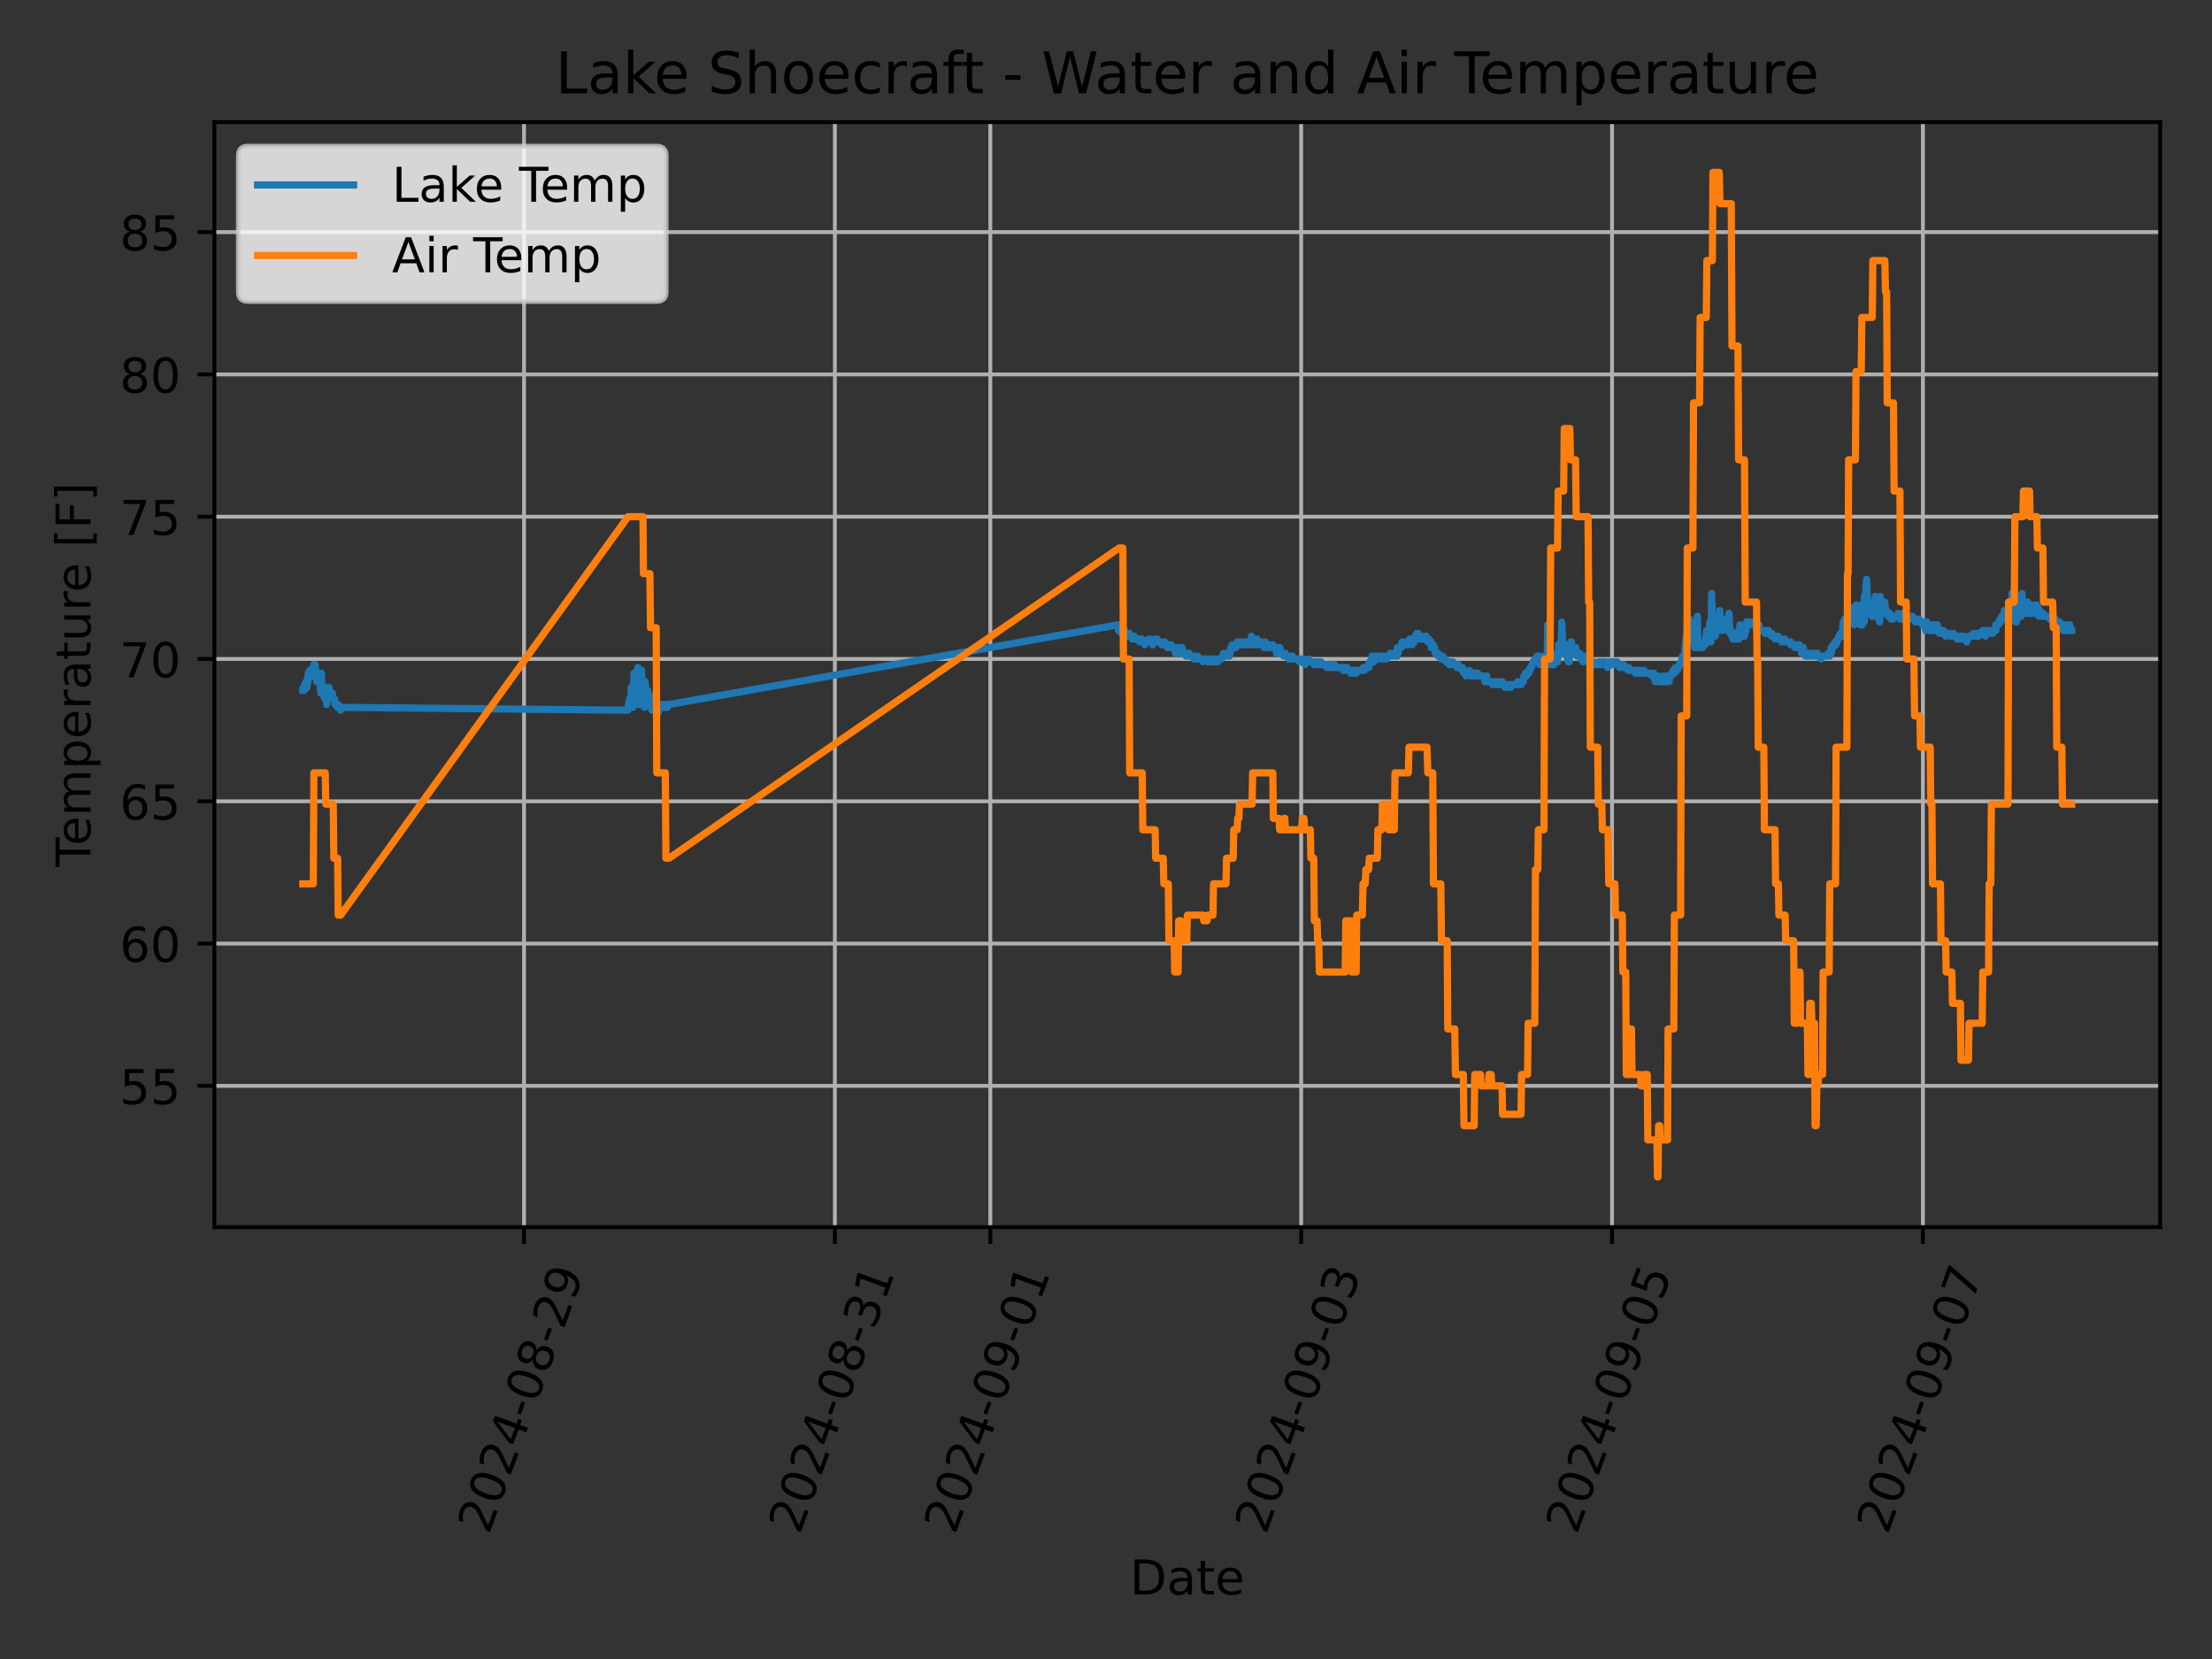 <?xml version="1.0" encoding="utf-8" standalone="no"?>
<!DOCTYPE svg PUBLIC "-//W3C//DTD SVG 1.1//EN"
  "http://www.w3.org/Graphics/SVG/1.1/DTD/svg11.dtd">
<!-- Created with matplotlib (https://matplotlib.org/) -->
<svg height="345.6pt" version="1.1" viewBox="0 0 460.8 345.6" width="460.8pt" xmlns="http://www.w3.org/2000/svg" xmlns:xlink="http://www.w3.org/1999/xlink">
 <rect x="0" y="0" width="460.8" height="345.6" fill="#333333" stroke="none"/>
 <defs>
  <style type="text/css">*{stroke-linecap:butt;stroke-linejoin:round;}</style>
 </defs>
 <g id="figure_1">
  <g id="patch_1">
   <path d="M 0 345.6 
L 460.8 345.6 
L 460.8 0 
L 0 0 
z
" style="fill:none;"/>
  </g>
  <g id="axes_1">
   <g id="patch_2">
    <path d="M 44.66 255.639 
L 450 255.639 
L 450 25.44 
L 44.66 25.44 
z
" style="fill:none;"/>
   </g>
   <g id="matplotlib.axis_1">
    <g id="xtick_1">
     <g id="line2d_1">
      <path clip-path="url(#p51e8c308fb)" d="M 109.162 255.639 
L 109.162 25.44 
" style="fill:none;stroke:#b0b0b0;stroke-linecap:square;stroke-width:0.8;"/>
     </g>
     <g id="line2d_2">
      <defs>
       <path d="M 0 0 
L 0 3.5 
" id="m200660b865" style="stroke:#000000;stroke-width:0.8;"/>
      </defs>
      <g>
       <use style="stroke:#000000;stroke-width:0.8;" x="109.162" xlink:href="#m200660b865" y="255.639"/>
      </g>
     </g>
     <g id="text_1">
      <!-- 2024-08-29 -->
      <g transform="translate(101.817 319.848)rotate(-70)scale(0.1 -0.1)">
       <defs>
        <path d="M 19.188 8.297 
L 53.609 8.297 
L 53.609 0 
L 7.328 0 
L 7.328 8.297 
Q 12.938 14.109 22.625 23.891 
Q 32.328 33.688 34.812 36.531 
Q 39.547 41.844 41.422 45.531 
Q 43.312 49.219 43.312 52.781 
Q 43.312 58.594 39.234 62.25 
Q 35.156 65.922 28.609 65.922 
Q 23.969 65.922 18.812 64.312 
Q 13.672 62.703 7.812 59.422 
L 7.812 69.391 
Q 13.766 71.781 18.938 73 
Q 24.125 74.219 28.422 74.219 
Q 39.75 74.219 46.484 68.547 
Q 53.219 62.891 53.219 53.422 
Q 53.219 48.922 51.531 44.891 
Q 49.859 40.875 45.406 35.406 
Q 44.188 33.984 37.641 27.219 
Q 31.109 20.453 19.188 8.297 
z
" id="DejaVuSans-50"/>
        <path d="M 31.781 66.406 
Q 24.172 66.406 20.328 58.906 
Q 16.5 51.422 16.5 36.375 
Q 16.5 21.391 20.328 13.891 
Q 24.172 6.391 31.781 6.391 
Q 39.453 6.391 43.281 13.891 
Q 47.125 21.391 47.125 36.375 
Q 47.125 51.422 43.281 58.906 
Q 39.453 66.406 31.781 66.406 
z
M 31.781 74.219 
Q 44.047 74.219 50.516 64.516 
Q 56.984 54.828 56.984 36.375 
Q 56.984 17.969 50.516 8.266 
Q 44.047 -1.422 31.781 -1.422 
Q 19.531 -1.422 13.062 8.266 
Q 6.594 17.969 6.594 36.375 
Q 6.594 54.828 13.062 64.516 
Q 19.531 74.219 31.781 74.219 
z
" id="DejaVuSans-48"/>
        <path d="M 37.797 64.312 
L 12.891 25.391 
L 37.797 25.391 
z
M 35.203 72.906 
L 47.609 72.906 
L 47.609 25.391 
L 58.016 25.391 
L 58.016 17.188 
L 47.609 17.188 
L 47.609 0 
L 37.797 0 
L 37.797 17.188 
L 4.891 17.188 
L 4.891 26.703 
z
" id="DejaVuSans-52"/>
        <path d="M 4.891 31.391 
L 31.203 31.391 
L 31.203 23.391 
L 4.891 23.391 
z
" id="DejaVuSans-45"/>
        <path d="M 31.781 34.625 
Q 24.75 34.625 20.719 30.859 
Q 16.703 27.094 16.703 20.516 
Q 16.703 13.922 20.719 10.156 
Q 24.75 6.391 31.781 6.391 
Q 38.812 6.391 42.859 10.172 
Q 46.922 13.969 46.922 20.516 
Q 46.922 27.094 42.891 30.859 
Q 38.875 34.625 31.781 34.625 
z
M 21.922 38.812 
Q 15.578 40.375 12.031 44.719 
Q 8.5 49.078 8.5 55.328 
Q 8.5 64.062 14.719 69.141 
Q 20.953 74.219 31.781 74.219 
Q 42.672 74.219 48.875 69.141 
Q 55.078 64.062 55.078 55.328 
Q 55.078 49.078 51.531 44.719 
Q 48 40.375 41.703 38.812 
Q 48.828 37.156 52.797 32.312 
Q 56.781 27.484 56.781 20.516 
Q 56.781 9.906 50.312 4.234 
Q 43.844 -1.422 31.781 -1.422 
Q 19.734 -1.422 13.25 4.234 
Q 6.781 9.906 6.781 20.516 
Q 6.781 27.484 10.781 32.312 
Q 14.797 37.156 21.922 38.812 
z
M 18.312 54.391 
Q 18.312 48.734 21.844 45.562 
Q 25.391 42.391 31.781 42.391 
Q 38.141 42.391 41.719 45.562 
Q 45.312 48.734 45.312 54.391 
Q 45.312 60.062 41.719 63.234 
Q 38.141 66.406 31.781 66.406 
Q 25.391 66.406 21.844 63.234 
Q 18.312 60.062 18.312 54.391 
z
" id="DejaVuSans-56"/>
        <path d="M 10.984 1.516 
L 10.984 10.5 
Q 14.703 8.734 18.5 7.812 
Q 22.312 6.891 25.984 6.891 
Q 35.75 6.891 40.891 13.453 
Q 46.047 20.016 46.781 33.406 
Q 43.953 29.203 39.594 26.953 
Q 35.25 24.703 29.984 24.703 
Q 19.047 24.703 12.672 31.312 
Q 6.297 37.938 6.297 49.422 
Q 6.297 60.641 12.938 67.422 
Q 19.578 74.219 30.609 74.219 
Q 43.266 74.219 49.922 64.516 
Q 56.594 54.828 56.594 36.375 
Q 56.594 19.141 48.406 8.859 
Q 40.234 -1.422 26.422 -1.422 
Q 22.703 -1.422 18.891 -0.688 
Q 15.094 0.047 10.984 1.516 
z
M 30.609 32.422 
Q 37.25 32.422 41.125 36.953 
Q 45.016 41.5 45.016 49.422 
Q 45.016 57.281 41.125 61.844 
Q 37.25 66.406 30.609 66.406 
Q 23.969 66.406 20.094 61.844 
Q 16.219 57.281 16.219 49.422 
Q 16.219 41.5 20.094 36.953 
Q 23.969 32.422 30.609 32.422 
z
" id="DejaVuSans-57"/>
       </defs>
       <use xlink:href="#DejaVuSans-50"/>
       <use x="63.623" xlink:href="#DejaVuSans-48"/>
       <use x="127.246" xlink:href="#DejaVuSans-50"/>
       <use x="190.869" xlink:href="#DejaVuSans-52"/>
       <use x="254.492" xlink:href="#DejaVuSans-45"/>
       <use x="290.576" xlink:href="#DejaVuSans-48"/>
       <use x="354.199" xlink:href="#DejaVuSans-56"/>
       <use x="417.822" xlink:href="#DejaVuSans-45"/>
       <use x="453.906" xlink:href="#DejaVuSans-50"/>
       <use x="517.529" xlink:href="#DejaVuSans-57"/>
      </g>
     </g>
    </g>
    <g id="xtick_2">
     <g id="line2d_3">
      <path clip-path="url(#p51e8c308fb)" d="M 173.921 255.639 
L 173.921 25.44 
" style="fill:none;stroke:#b0b0b0;stroke-linecap:square;stroke-width:0.8;"/>
     </g>
     <g id="line2d_4">
      <g>
       <use style="stroke:#000000;stroke-width:0.8;" x="173.921" xlink:href="#m200660b865" y="255.639"/>
      </g>
     </g>
     <g id="text_2">
      <!-- 2024-08-31 -->
      <g transform="translate(166.575 319.848)rotate(-70)scale(0.1 -0.1)">
       <defs>
        <path d="M 40.578 39.312 
Q 47.656 37.797 51.625 33 
Q 55.609 28.219 55.609 21.188 
Q 55.609 10.406 48.188 4.484 
Q 40.766 -1.422 27.094 -1.422 
Q 22.516 -1.422 17.656 -0.516 
Q 12.797 0.391 7.625 2.203 
L 7.625 11.719 
Q 11.719 9.328 16.594 8.109 
Q 21.484 6.891 26.812 6.891 
Q 36.078 6.891 40.938 10.547 
Q 45.797 14.203 45.797 21.188 
Q 45.797 27.641 41.281 31.266 
Q 36.766 34.906 28.719 34.906 
L 20.219 34.906 
L 20.219 43.016 
L 29.109 43.016 
Q 36.375 43.016 40.234 45.922 
Q 44.094 48.828 44.094 54.297 
Q 44.094 59.906 40.109 62.906 
Q 36.141 65.922 28.719 65.922 
Q 24.656 65.922 20.016 65.031 
Q 15.375 64.156 9.812 62.312 
L 9.812 71.094 
Q 15.438 72.656 20.344 73.438 
Q 25.25 74.219 29.594 74.219 
Q 40.828 74.219 47.359 69.109 
Q 53.906 64.016 53.906 55.328 
Q 53.906 49.266 50.438 45.094 
Q 46.969 40.922 40.578 39.312 
z
" id="DejaVuSans-51"/>
        <path d="M 12.406 8.297 
L 28.516 8.297 
L 28.516 63.922 
L 10.984 60.406 
L 10.984 69.391 
L 28.422 72.906 
L 38.281 72.906 
L 38.281 8.297 
L 54.391 8.297 
L 54.391 0 
L 12.406 0 
z
" id="DejaVuSans-49"/>
       </defs>
       <use xlink:href="#DejaVuSans-50"/>
       <use x="63.623" xlink:href="#DejaVuSans-48"/>
       <use x="127.246" xlink:href="#DejaVuSans-50"/>
       <use x="190.869" xlink:href="#DejaVuSans-52"/>
       <use x="254.492" xlink:href="#DejaVuSans-45"/>
       <use x="290.576" xlink:href="#DejaVuSans-48"/>
       <use x="354.199" xlink:href="#DejaVuSans-56"/>
       <use x="417.822" xlink:href="#DejaVuSans-45"/>
       <use x="453.906" xlink:href="#DejaVuSans-51"/>
       <use x="517.529" xlink:href="#DejaVuSans-49"/>
      </g>
     </g>
    </g>
    <g id="xtick_3">
     <g id="line2d_5">
      <path clip-path="url(#p51e8c308fb)" d="M 206.3 255.639 
L 206.3 25.44 
" style="fill:none;stroke:#b0b0b0;stroke-linecap:square;stroke-width:0.8;"/>
     </g>
     <g id="line2d_6">
      <g>
       <use style="stroke:#000000;stroke-width:0.8;" x="206.3" xlink:href="#m200660b865" y="255.639"/>
      </g>
     </g>
     <g id="text_3">
      <!-- 2024-09-01 -->
      <g transform="translate(198.955 319.848)rotate(-70)scale(0.1 -0.1)">
       <use xlink:href="#DejaVuSans-50"/>
       <use x="63.623" xlink:href="#DejaVuSans-48"/>
       <use x="127.246" xlink:href="#DejaVuSans-50"/>
       <use x="190.869" xlink:href="#DejaVuSans-52"/>
       <use x="254.492" xlink:href="#DejaVuSans-45"/>
       <use x="290.576" xlink:href="#DejaVuSans-48"/>
       <use x="354.199" xlink:href="#DejaVuSans-57"/>
       <use x="417.822" xlink:href="#DejaVuSans-45"/>
       <use x="453.906" xlink:href="#DejaVuSans-48"/>
       <use x="517.529" xlink:href="#DejaVuSans-49"/>
      </g>
     </g>
    </g>
    <g id="xtick_4">
     <g id="line2d_7">
      <path clip-path="url(#p51e8c308fb)" d="M 271.058 255.639 
L 271.058 25.44 
" style="fill:none;stroke:#b0b0b0;stroke-linecap:square;stroke-width:0.8;"/>
     </g>
     <g id="line2d_8">
      <g>
       <use style="stroke:#000000;stroke-width:0.8;" x="271.058" xlink:href="#m200660b865" y="255.639"/>
      </g>
     </g>
     <g id="text_4">
      <!-- 2024-09-03 -->
      <g transform="translate(263.713 319.848)rotate(-70)scale(0.1 -0.1)">
       <use xlink:href="#DejaVuSans-50"/>
       <use x="63.623" xlink:href="#DejaVuSans-48"/>
       <use x="127.246" xlink:href="#DejaVuSans-50"/>
       <use x="190.869" xlink:href="#DejaVuSans-52"/>
       <use x="254.492" xlink:href="#DejaVuSans-45"/>
       <use x="290.576" xlink:href="#DejaVuSans-48"/>
       <use x="354.199" xlink:href="#DejaVuSans-57"/>
       <use x="417.822" xlink:href="#DejaVuSans-45"/>
       <use x="453.906" xlink:href="#DejaVuSans-48"/>
       <use x="517.529" xlink:href="#DejaVuSans-51"/>
      </g>
     </g>
    </g>
    <g id="xtick_5">
     <g id="line2d_9">
      <path clip-path="url(#p51e8c308fb)" d="M 335.817 255.639 
L 335.817 25.44 
" style="fill:none;stroke:#b0b0b0;stroke-linecap:square;stroke-width:0.8;"/>
     </g>
     <g id="line2d_10">
      <g>
       <use style="stroke:#000000;stroke-width:0.8;" x="335.817" xlink:href="#m200660b865" y="255.639"/>
      </g>
     </g>
     <g id="text_5">
      <!-- 2024-09-05 -->
      <g transform="translate(328.471 319.848)rotate(-70)scale(0.1 -0.1)">
       <defs>
        <path d="M 10.797 72.906 
L 49.516 72.906 
L 49.516 64.594 
L 19.828 64.594 
L 19.828 46.734 
Q 21.969 47.469 24.109 47.828 
Q 26.266 48.188 28.422 48.188 
Q 40.625 48.188 47.75 41.5 
Q 54.891 34.812 54.891 23.391 
Q 54.891 11.625 47.562 5.094 
Q 40.234 -1.422 26.906 -1.422 
Q 22.312 -1.422 17.547 -0.641 
Q 12.797 0.141 7.719 1.703 
L 7.719 11.625 
Q 12.109 9.234 16.797 8.062 
Q 21.484 6.891 26.703 6.891 
Q 35.156 6.891 40.078 11.328 
Q 45.016 15.766 45.016 23.391 
Q 45.016 31 40.078 35.438 
Q 35.156 39.891 26.703 39.891 
Q 22.75 39.891 18.812 39.016 
Q 14.891 38.141 10.797 36.281 
z
" id="DejaVuSans-53"/>
       </defs>
       <use xlink:href="#DejaVuSans-50"/>
       <use x="63.623" xlink:href="#DejaVuSans-48"/>
       <use x="127.246" xlink:href="#DejaVuSans-50"/>
       <use x="190.869" xlink:href="#DejaVuSans-52"/>
       <use x="254.492" xlink:href="#DejaVuSans-45"/>
       <use x="290.576" xlink:href="#DejaVuSans-48"/>
       <use x="354.199" xlink:href="#DejaVuSans-57"/>
       <use x="417.822" xlink:href="#DejaVuSans-45"/>
       <use x="453.906" xlink:href="#DejaVuSans-48"/>
       <use x="517.529" xlink:href="#DejaVuSans-53"/>
      </g>
     </g>
    </g>
    <g id="xtick_6">
     <g id="line2d_11">
      <path clip-path="url(#p51e8c308fb)" d="M 400.575 255.639 
L 400.575 25.44 
" style="fill:none;stroke:#b0b0b0;stroke-linecap:square;stroke-width:0.8;"/>
     </g>
     <g id="line2d_12">
      <g>
       <use style="stroke:#000000;stroke-width:0.8;" x="400.575" xlink:href="#m200660b865" y="255.639"/>
      </g>
     </g>
     <g id="text_6">
      <!-- 2024-09-07 -->
      <g transform="translate(393.23 319.848)rotate(-70)scale(0.1 -0.1)">
       <defs>
        <path d="M 8.203 72.906 
L 55.078 72.906 
L 55.078 68.703 
L 28.609 0 
L 18.312 0 
L 43.219 64.594 
L 8.203 64.594 
z
" id="DejaVuSans-55"/>
       </defs>
       <use xlink:href="#DejaVuSans-50"/>
       <use x="63.623" xlink:href="#DejaVuSans-48"/>
       <use x="127.246" xlink:href="#DejaVuSans-50"/>
       <use x="190.869" xlink:href="#DejaVuSans-52"/>
       <use x="254.492" xlink:href="#DejaVuSans-45"/>
       <use x="290.576" xlink:href="#DejaVuSans-48"/>
       <use x="354.199" xlink:href="#DejaVuSans-57"/>
       <use x="417.822" xlink:href="#DejaVuSans-45"/>
       <use x="453.906" xlink:href="#DejaVuSans-48"/>
       <use x="517.529" xlink:href="#DejaVuSans-55"/>
      </g>
     </g>
    </g>
    <g id="text_7">
     <!-- Date -->
     <g transform="translate(235.379 332.158)scale(0.1 -0.1)">
      <defs>
       <path d="M 19.672 64.797 
L 19.672 8.109 
L 31.594 8.109 
Q 46.688 8.109 53.688 14.938 
Q 60.688 21.781 60.688 36.531 
Q 60.688 51.172 53.688 57.984 
Q 46.688 64.797 31.594 64.797 
z
M 9.812 72.906 
L 30.078 72.906 
Q 51.266 72.906 61.172 64.094 
Q 71.094 55.281 71.094 36.531 
Q 71.094 17.672 61.125 8.828 
Q 51.172 0 30.078 0 
L 9.812 0 
z
" id="DejaVuSans-68"/>
       <path d="M 34.281 27.484 
Q 23.391 27.484 19.188 25 
Q 14.984 22.516 14.984 16.5 
Q 14.984 11.719 18.141 8.906 
Q 21.297 6.109 26.703 6.109 
Q 34.188 6.109 38.703 11.406 
Q 43.219 16.703 43.219 25.484 
L 43.219 27.484 
z
M 52.203 31.203 
L 52.203 0 
L 43.219 0 
L 43.219 8.297 
Q 40.141 3.328 35.547 0.953 
Q 30.953 -1.422 24.312 -1.422 
Q 15.922 -1.422 10.953 3.297 
Q 6 8.016 6 15.922 
Q 6 25.141 12.172 29.828 
Q 18.359 34.516 30.609 34.516 
L 43.219 34.516 
L 43.219 35.406 
Q 43.219 41.609 39.141 45 
Q 35.062 48.391 27.688 48.391 
Q 23 48.391 18.547 47.266 
Q 14.109 46.141 10.016 43.891 
L 10.016 52.203 
Q 14.938 54.109 19.578 55.047 
Q 24.219 56 28.609 56 
Q 40.484 56 46.344 49.844 
Q 52.203 43.703 52.203 31.203 
z
" id="DejaVuSans-97"/>
       <path d="M 18.312 70.219 
L 18.312 54.688 
L 36.812 54.688 
L 36.812 47.703 
L 18.312 47.703 
L 18.312 18.016 
Q 18.312 11.328 20.141 9.422 
Q 21.969 7.516 27.594 7.516 
L 36.812 7.516 
L 36.812 0 
L 27.594 0 
Q 17.188 0 13.234 3.875 
Q 9.281 7.766 9.281 18.016 
L 9.281 47.703 
L 2.688 47.703 
L 2.688 54.688 
L 9.281 54.688 
L 9.281 70.219 
z
" id="DejaVuSans-116"/>
       <path d="M 56.203 29.594 
L 56.203 25.203 
L 14.891 25.203 
Q 15.484 15.922 20.484 11.062 
Q 25.484 6.203 34.422 6.203 
Q 39.594 6.203 44.453 7.469 
Q 49.312 8.734 54.109 11.281 
L 54.109 2.781 
Q 49.266 0.734 44.188 -0.344 
Q 39.109 -1.422 33.891 -1.422 
Q 20.797 -1.422 13.156 6.188 
Q 5.516 13.812 5.516 26.812 
Q 5.516 40.234 12.766 48.109 
Q 20.016 56 32.328 56 
Q 43.359 56 49.781 48.891 
Q 56.203 41.797 56.203 29.594 
z
M 47.219 32.234 
Q 47.125 39.594 43.094 43.984 
Q 39.062 48.391 32.422 48.391 
Q 24.906 48.391 20.391 44.141 
Q 15.875 39.891 15.188 32.172 
z
" id="DejaVuSans-101"/>
      </defs>
      <use xlink:href="#DejaVuSans-68"/>
      <use x="77.002" xlink:href="#DejaVuSans-97"/>
      <use x="138.281" xlink:href="#DejaVuSans-116"/>
      <use x="177.49" xlink:href="#DejaVuSans-101"/>
     </g>
    </g>
   </g>
   <g id="matplotlib.axis_2">
    <g id="ytick_1">
     <g id="line2d_13">
      <path clip-path="url(#p51e8c308fb)" d="M 44.66 226.204 
L 450 226.204 
" style="fill:none;stroke:#b0b0b0;stroke-linecap:square;stroke-width:0.8;"/>
     </g>
     <g id="line2d_14">
      <defs>
       <path d="M 0 0 
L -3.5 0 
" id="m534ce8ffa9" style="stroke:#000000;stroke-width:0.8;"/>
      </defs>
      <g>
       <use style="stroke:#000000;stroke-width:0.8;" x="44.66" xlink:href="#m534ce8ffa9" y="226.204"/>
      </g>
     </g>
     <g id="text_8">
      <!-- 55 -->
      <g transform="translate(24.935 230.004)scale(0.1 -0.1)">
       <use xlink:href="#DejaVuSans-53"/>
       <use x="63.623" xlink:href="#DejaVuSans-53"/>
      </g>
     </g>
    </g>
    <g id="ytick_2">
     <g id="line2d_15">
      <path clip-path="url(#p51e8c308fb)" d="M 44.66 196.562 
L 450 196.562 
" style="fill:none;stroke:#b0b0b0;stroke-linecap:square;stroke-width:0.8;"/>
     </g>
     <g id="line2d_16">
      <g>
       <use style="stroke:#000000;stroke-width:0.8;" x="44.66" xlink:href="#m534ce8ffa9" y="196.562"/>
      </g>
     </g>
     <g id="text_9">
      <!-- 60 -->
      <g transform="translate(24.935 200.362)scale(0.1 -0.1)">
       <defs>
        <path d="M 33.016 40.375 
Q 26.375 40.375 22.484 35.828 
Q 18.609 31.297 18.609 23.391 
Q 18.609 15.531 22.484 10.953 
Q 26.375 6.391 33.016 6.391 
Q 39.656 6.391 43.531 10.953 
Q 47.406 15.531 47.406 23.391 
Q 47.406 31.297 43.531 35.828 
Q 39.656 40.375 33.016 40.375 
z
M 52.594 71.297 
L 52.594 62.312 
Q 48.875 64.062 45.094 64.984 
Q 41.312 65.922 37.594 65.922 
Q 27.828 65.922 22.672 59.328 
Q 17.531 52.734 16.797 39.406 
Q 19.672 43.656 24.016 45.922 
Q 28.375 48.188 33.594 48.188 
Q 44.578 48.188 50.953 41.516 
Q 57.328 34.859 57.328 23.391 
Q 57.328 12.156 50.688 5.359 
Q 44.047 -1.422 33.016 -1.422 
Q 20.359 -1.422 13.672 8.266 
Q 6.984 17.969 6.984 36.375 
Q 6.984 53.656 15.188 63.938 
Q 23.391 74.219 37.203 74.219 
Q 40.922 74.219 44.703 73.484 
Q 48.484 72.75 52.594 71.297 
z
" id="DejaVuSans-54"/>
       </defs>
       <use xlink:href="#DejaVuSans-54"/>
       <use x="63.623" xlink:href="#DejaVuSans-48"/>
      </g>
     </g>
    </g>
    <g id="ytick_3">
     <g id="line2d_17">
      <path clip-path="url(#p51e8c308fb)" d="M 44.66 166.921 
L 450 166.921 
" style="fill:none;stroke:#b0b0b0;stroke-linecap:square;stroke-width:0.8;"/>
     </g>
     <g id="line2d_18">
      <g>
       <use style="stroke:#000000;stroke-width:0.8;" x="44.66" xlink:href="#m534ce8ffa9" y="166.921"/>
      </g>
     </g>
     <g id="text_10">
      <!-- 65 -->
      <g transform="translate(24.935 170.72)scale(0.1 -0.1)">
       <use xlink:href="#DejaVuSans-54"/>
       <use x="63.623" xlink:href="#DejaVuSans-53"/>
      </g>
     </g>
    </g>
    <g id="ytick_4">
     <g id="line2d_19">
      <path clip-path="url(#p51e8c308fb)" d="M 44.66 137.279 
L 450 137.279 
" style="fill:none;stroke:#b0b0b0;stroke-linecap:square;stroke-width:0.8;"/>
     </g>
     <g id="line2d_20">
      <g>
       <use style="stroke:#000000;stroke-width:0.8;" x="44.66" xlink:href="#m534ce8ffa9" y="137.279"/>
      </g>
     </g>
     <g id="text_11">
      <!-- 70 -->
      <g transform="translate(24.935 141.078)scale(0.1 -0.1)">
       <use xlink:href="#DejaVuSans-55"/>
       <use x="63.623" xlink:href="#DejaVuSans-48"/>
      </g>
     </g>
    </g>
    <g id="ytick_5">
     <g id="line2d_21">
      <path clip-path="url(#p51e8c308fb)" d="M 44.66 107.637 
L 450 107.637 
" style="fill:none;stroke:#b0b0b0;stroke-linecap:square;stroke-width:0.8;"/>
     </g>
     <g id="line2d_22">
      <g>
       <use style="stroke:#000000;stroke-width:0.8;" x="44.66" xlink:href="#m534ce8ffa9" y="107.637"/>
      </g>
     </g>
     <g id="text_12">
      <!-- 75 -->
      <g transform="translate(24.935 111.436)scale(0.1 -0.1)">
       <use xlink:href="#DejaVuSans-55"/>
       <use x="63.623" xlink:href="#DejaVuSans-53"/>
      </g>
     </g>
    </g>
    <g id="ytick_6">
     <g id="line2d_23">
      <path clip-path="url(#p51e8c308fb)" d="M 44.66 77.995 
L 450 77.995 
" style="fill:none;stroke:#b0b0b0;stroke-linecap:square;stroke-width:0.8;"/>
     </g>
     <g id="line2d_24">
      <g>
       <use style="stroke:#000000;stroke-width:0.8;" x="44.66" xlink:href="#m534ce8ffa9" y="77.995"/>
      </g>
     </g>
     <g id="text_13">
      <!-- 80 -->
      <g transform="translate(24.935 81.794)scale(0.1 -0.1)">
       <use xlink:href="#DejaVuSans-56"/>
       <use x="63.623" xlink:href="#DejaVuSans-48"/>
      </g>
     </g>
    </g>
    <g id="ytick_7">
     <g id="line2d_25">
      <path clip-path="url(#p51e8c308fb)" d="M 44.66 48.353 
L 450 48.353 
" style="fill:none;stroke:#b0b0b0;stroke-linecap:square;stroke-width:0.8;"/>
     </g>
     <g id="line2d_26">
      <g>
       <use style="stroke:#000000;stroke-width:0.8;" x="44.66" xlink:href="#m534ce8ffa9" y="48.353"/>
      </g>
     </g>
     <g id="text_14">
      <!-- 85 -->
      <g transform="translate(24.935 52.152)scale(0.1 -0.1)">
       <use xlink:href="#DejaVuSans-56"/>
       <use x="63.623" xlink:href="#DejaVuSans-53"/>
      </g>
     </g>
    </g>
    <g id="text_15">
     <!-- Temperature [F] -->
     <g transform="translate(18.855 180.575)rotate(-90)scale(0.1 -0.1)">
      <defs>
       <path d="M -0.297 72.906 
L 61.375 72.906 
L 61.375 64.594 
L 35.5 64.594 
L 35.5 0 
L 25.594 0 
L 25.594 64.594 
L -0.297 64.594 
z
" id="DejaVuSans-84"/>
       <path d="M 52 44.188 
Q 55.375 50.25 60.062 53.125 
Q 64.75 56 71.094 56 
Q 79.641 56 84.281 50.016 
Q 88.922 44.047 88.922 33.016 
L 88.922 0 
L 79.891 0 
L 79.891 32.719 
Q 79.891 40.578 77.094 44.375 
Q 74.312 48.188 68.609 48.188 
Q 61.625 48.188 57.562 43.547 
Q 53.516 38.922 53.516 30.906 
L 53.516 0 
L 44.484 0 
L 44.484 32.719 
Q 44.484 40.625 41.703 44.406 
Q 38.922 48.188 33.109 48.188 
Q 26.219 48.188 22.156 43.531 
Q 18.109 38.875 18.109 30.906 
L 18.109 0 
L 9.078 0 
L 9.078 54.688 
L 18.109 54.688 
L 18.109 46.188 
Q 21.188 51.219 25.484 53.609 
Q 29.781 56 35.688 56 
Q 41.656 56 45.828 52.969 
Q 50 49.953 52 44.188 
z
" id="DejaVuSans-109"/>
       <path d="M 18.109 8.203 
L 18.109 -20.797 
L 9.078 -20.797 
L 9.078 54.688 
L 18.109 54.688 
L 18.109 46.391 
Q 20.953 51.266 25.266 53.625 
Q 29.594 56 35.594 56 
Q 45.562 56 51.781 48.094 
Q 58.016 40.188 58.016 27.297 
Q 58.016 14.406 51.781 6.484 
Q 45.562 -1.422 35.594 -1.422 
Q 29.594 -1.422 25.266 0.953 
Q 20.953 3.328 18.109 8.203 
z
M 48.688 27.297 
Q 48.688 37.203 44.609 42.844 
Q 40.531 48.484 33.406 48.484 
Q 26.266 48.484 22.188 42.844 
Q 18.109 37.203 18.109 27.297 
Q 18.109 17.391 22.188 11.75 
Q 26.266 6.109 33.406 6.109 
Q 40.531 6.109 44.609 11.75 
Q 48.688 17.391 48.688 27.297 
z
" id="DejaVuSans-112"/>
       <path d="M 41.109 46.297 
Q 39.594 47.172 37.812 47.578 
Q 36.031 48 33.891 48 
Q 26.266 48 22.188 43.047 
Q 18.109 38.094 18.109 28.812 
L 18.109 0 
L 9.078 0 
L 9.078 54.688 
L 18.109 54.688 
L 18.109 46.188 
Q 20.953 51.172 25.484 53.578 
Q 30.031 56 36.531 56 
Q 37.453 56 38.578 55.875 
Q 39.703 55.766 41.062 55.516 
z
" id="DejaVuSans-114"/>
       <path d="M 8.5 21.578 
L 8.5 54.688 
L 17.484 54.688 
L 17.484 21.922 
Q 17.484 14.156 20.5 10.266 
Q 23.531 6.391 29.594 6.391 
Q 36.859 6.391 41.078 11.031 
Q 45.312 15.672 45.312 23.688 
L 45.312 54.688 
L 54.297 54.688 
L 54.297 0 
L 45.312 0 
L 45.312 8.406 
Q 42.047 3.422 37.719 1 
Q 33.406 -1.422 27.688 -1.422 
Q 18.266 -1.422 13.375 4.438 
Q 8.5 10.297 8.5 21.578 
z
M 31.109 56 
z
" id="DejaVuSans-117"/>
       <path id="DejaVuSans-32"/>
       <path d="M 8.594 75.984 
L 29.297 75.984 
L 29.297 69 
L 17.578 69 
L 17.578 -6.203 
L 29.297 -6.203 
L 29.297 -13.188 
L 8.594 -13.188 
z
" id="DejaVuSans-91"/>
       <path d="M 9.812 72.906 
L 51.703 72.906 
L 51.703 64.594 
L 19.672 64.594 
L 19.672 43.109 
L 48.578 43.109 
L 48.578 34.812 
L 19.672 34.812 
L 19.672 0 
L 9.812 0 
z
" id="DejaVuSans-70"/>
       <path d="M 30.422 75.984 
L 30.422 -13.188 
L 9.719 -13.188 
L 9.719 -6.203 
L 21.391 -6.203 
L 21.391 69 
L 9.719 69 
L 9.719 75.984 
z
" id="DejaVuSans-93"/>
      </defs>
      <use xlink:href="#DejaVuSans-84"/>
      <use x="44.084" xlink:href="#DejaVuSans-101"/>
      <use x="105.607" xlink:href="#DejaVuSans-109"/>
      <use x="203.02" xlink:href="#DejaVuSans-112"/>
      <use x="266.496" xlink:href="#DejaVuSans-101"/>
      <use x="328.02" xlink:href="#DejaVuSans-114"/>
      <use x="369.133" xlink:href="#DejaVuSans-97"/>
      <use x="430.412" xlink:href="#DejaVuSans-116"/>
      <use x="469.621" xlink:href="#DejaVuSans-117"/>
      <use x="533" xlink:href="#DejaVuSans-114"/>
      <use x="571.863" xlink:href="#DejaVuSans-101"/>
      <use x="633.387" xlink:href="#DejaVuSans-32"/>
      <use x="665.174" xlink:href="#DejaVuSans-91"/>
      <use x="704.188" xlink:href="#DejaVuSans-70"/>
      <use x="761.707" xlink:href="#DejaVuSans-93"/>
     </g>
    </g>
   </g>
   <g id="line2d_27">
    <path clip-path="url(#p51e8c308fb)" d="M 63.085 143.8 
L 63.134 143.8 
L 63.251 143.207 
L 63.368 143.207 
L 63.391 143.8 
L 63.438 142.614 
L 63.461 143.207 
L 63.485 143.207 
L 63.602 142.614 
L 63.65 142.614 
L 63.721 142.021 
L 63.745 142.614 
L 63.817 142.614 
L 63.863 143.207 
L 63.887 142.614 
L 63.959 143.207 
L 64.006 142.021 
L 64.054 142.021 
L 64.149 140.836 
L 64.172 142.021 
L 64.196 140.243 
L 64.243 140.836 
L 64.361 140.243 
L 64.385 140.243 
L 64.504 139.65 
L 64.598 140.836 
L 64.718 139.65 
L 64.86 140.836 
L 64.883 140.836 
L 64.906 140.243 
L 64.978 140.836 
L 65.002 140.836 
L 65.17 139.057 
L 65.241 140.243 
L 65.266 139.057 
L 65.362 139.057 
L 65.386 138.464 
L 65.433 139.057 
L 65.457 139.65 
L 65.521 139.057 
L 65.592 139.057 
L 65.64 138.464 
L 65.689 139.057 
L 65.809 140.836 
L 65.833 140.243 
L 65.858 140.243 
L 65.983 142.021 
L 66.125 140.243 
L 66.245 140.836 
L 66.316 140.243 
L 66.34 140.836 
L 66.389 140.243 
L 66.459 142.021 
L 66.486 142.021 
L 66.579 140.243 
L 66.602 140.836 
L 66.626 140.836 
L 66.721 143.207 
L 66.746 142.021 
L 66.769 140.836 
L 66.793 143.207 
L 66.817 144.393 
L 66.865 142.021 
L 66.888 142.614 
L 66.963 140.243 
L 66.987 143.207 
L 67.01 142.021 
L 67.033 144.393 
L 67.107 142.614 
L 67.251 144.393 
L 67.371 144.986 
L 67.585 144.986 
L 67.68 145.578 
L 67.752 144.986 
L 67.775 145.578 
L 67.799 145.578 
L 67.846 144.393 
L 67.894 145.578 
L 67.919 145.578 
L 67.99 143.207 
L 68.015 144.986 
L 68.039 146.764 
L 68.111 145.578 
L 68.159 145.578 
L 68.302 143.8 
L 68.422 144.393 
L 68.445 144.393 
L 68.517 144.986 
L 68.54 143.207 
L 68.612 145.578 
L 68.66 144.393 
L 68.778 145.578 
L 68.801 144.393 
L 68.896 144.986 
L 68.967 144.986 
L 69.089 145.578 
L 69.234 144.393 
L 69.375 145.578 
L 69.683 145.578 
L 69.803 146.764 
L 70.211 146.764 
L 70.308 147.357 
L 70.426 146.764 
L 70.545 147.357 
L 70.924 147.357 
L 70.948 147.95 
L 70.971 147.357 
L 130.809 147.95 
L 130.833 147.357 
L 131.116 145.578 
L 131.239 147.357 
L 131.263 145.578 
L 131.32 147.357 
L 131.506 143.207 
L 131.584 144.986 
L 131.763 146.764 
L 131.84 146.764 
L 131.863 147.357 
L 131.887 145.578 
L 131.912 145.578 
L 131.936 146.764 
L 131.96 144.986 
L 131.986 144.986 
L 132.061 140.243 
L 132.105 143.207 
L 132.229 145.578 
L 132.256 144.393 
L 132.328 145.578 
L 132.351 145.578 
L 132.386 146.764 
L 132.434 145.578 
L 132.463 144.986 
L 132.539 145.578 
L 132.562 145.578 
L 132.683 139.65 
L 132.801 145.578 
L 132.895 139.057 
L 132.967 140.243 
L 133.061 144.986 
L 133.12 146.764 
L 133.143 144.986 
L 133.255 144.393 
L 133.302 144.393 
L 133.327 143.8 
L 133.35 144.393 
L 133.446 146.764 
L 133.469 145.578 
L 133.522 145.578 
L 133.673 139.65 
L 133.832 146.764 
L 133.905 144.393 
L 133.951 145.578 
L 133.975 145.578 
L 134 146.764 
L 134.023 144.986 
L 134.047 145.578 
L 134.143 145.578 
L 134.167 144.393 
L 134.217 145.578 
L 134.241 147.357 
L 134.289 144.986 
L 134.312 144.986 
L 134.336 144.986 
L 134.36 145.578 
L 134.385 142.021 
L 134.459 142.614 
L 134.508 144.986 
L 134.579 143.8 
L 134.698 144.986 
L 134.821 144.393 
L 134.892 143.8 
L 134.939 144.986 
L 134.962 144.986 
L 134.985 144.393 
L 135.057 144.986 
L 135.199 146.764 
L 135.222 145.578 
L 135.292 146.764 
L 135.41 147.357 
L 135.719 147.357 
L 135.791 147.95 
L 135.815 147.357 
L 136.053 147.357 
L 136.076 144.986 
L 136.147 146.764 
L 136.194 146.764 
L 136.317 147.357 
L 136.364 147.357 
L 136.388 146.764 
L 136.458 147.357 
L 136.481 147.357 
L 136.6 147.95 
L 137.107 147.95 
L 137.133 148.543 
L 137.186 147.357 
L 137.213 147.95 
L 137.335 147.357 
L 137.532 147.357 
L 137.651 146.764 
L 138.009 146.764 
L 138.032 147.357 
L 138.103 146.764 
L 138.295 146.764 
L 138.367 147.357 
L 138.391 146.764 
L 138.554 146.764 
L 138.625 147.357 
L 138.648 146.764 
L 138.696 146.764 
L 138.814 147.357 
L 138.838 147.357 
L 138.954 146.764 
L 138.978 146.764 
L 139.047 147.357 
L 139.071 146.764 
L 139.382 146.764 
L 232.937 130.165 
L 232.991 131.35 
L 233.104 131.35 
L 233.127 130.165 
L 233.176 131.35 
L 233.252 131.35 
L 233.276 130.165 
L 233.352 131.35 
L 233.543 131.35 
L 233.59 131.943 
L 233.638 131.35 
L 233.761 131.35 
L 233.889 131.943 
L 233.913 131.35 
L 233.96 131.943 
L 234.008 131.943 
L 234.032 131.35 
L 234.102 131.943 
L 234.173 131.943 
L 234.302 131.35 
L 234.432 131.943 
L 234.859 131.943 
L 234.976 132.536 
L 235.047 131.943 
L 235.072 132.536 
L 235.095 132.536 
L 235.217 131.943 
L 235.267 131.943 
L 235.384 132.536 
L 235.813 132.536 
L 235.837 133.129 
L 235.907 132.536 
L 235.981 132.536 
L 236.007 133.129 
L 236.089 132.536 
L 236.283 132.536 
L 236.405 133.129 
L 237.391 133.129 
L 237.415 133.722 
L 237.464 133.129 
L 237.68 133.129 
L 237.778 133.722 
L 237.898 133.129 
L 238.017 133.722 
L 238.334 133.722 
L 238.446 134.315 
L 238.563 133.722 
L 239.233 133.722 
L 239.256 133.129 
L 239.328 133.722 
L 239.473 133.722 
L 239.593 133.129 
L 239.64 133.129 
L 239.759 133.722 
L 240.094 133.722 
L 240.117 134.315 
L 240.187 133.722 
L 240.611 133.722 
L 240.635 133.129 
L 240.707 133.722 
L 240.753 133.722 
L 240.784 133.129 
L 240.86 133.722 
L 241.048 133.722 
L 241.072 133.129 
L 241.144 133.722 
L 241.885 133.722 
L 242.004 134.315 
L 242.028 134.315 
L 242.126 133.722 
L 242.23 134.315 
L 242.35 133.722 
L 242.445 134.315 
L 242.564 133.722 
L 242.66 133.722 
L 242.776 134.315 
L 243.171 134.315 
L 243.194 134.907 
L 243.264 134.315 
L 243.532 134.315 
L 243.604 134.907 
L 243.629 134.315 
L 243.677 134.315 
L 243.748 134.907 
L 243.771 134.315 
L 243.822 134.315 
L 243.945 134.907 
L 243.97 134.315 
L 244.048 134.907 
L 244.764 134.907 
L 244.886 136.093 
L 245.007 134.907 
L 245.251 134.907 
L 245.298 136.093 
L 245.347 134.907 
L 245.544 134.907 
L 245.64 136.093 
L 245.757 134.907 
L 245.877 136.093 
L 246 134.907 
L 246.023 134.907 
L 246.142 136.093 
L 246.262 134.907 
L 246.381 136.093 
L 247.003 136.093 
L 247.077 136.686 
L 247.1 136.093 
L 247.224 136.093 
L 247.248 136.686 
L 247.272 136.093 
L 247.531 136.093 
L 247.627 136.686 
L 247.747 136.093 
L 247.868 136.686 
L 248.611 136.686 
L 248.681 137.279 
L 248.707 136.686 
L 248.73 136.686 
L 248.802 137.279 
L 248.825 136.686 
L 248.849 136.686 
L 248.967 137.279 
L 249.417 137.279 
L 249.514 136.686 
L 249.632 137.279 
L 250.589 137.279 
L 250.612 137.872 
L 250.69 137.279 
L 251.505 137.279 
L 251.605 137.872 
L 251.677 137.279 
L 251.709 137.872 
L 252.44 137.872 
L 252.463 137.279 
L 252.536 137.872 
L 252.634 137.872 
L 252.705 137.279 
L 252.728 137.872 
L 252.826 137.872 
L 252.947 137.279 
L 253.042 137.279 
L 253.065 137.872 
L 253.138 137.279 
L 253.185 137.279 
L 253.284 137.872 
L 253.403 137.279 
L 253.568 137.279 
L 253.668 137.872 
L 253.789 137.279 
L 254.523 137.279 
L 254.642 136.686 
L 254.835 136.686 
L 254.883 136.093 
L 254.932 136.686 
L 255.053 136.686 
L 255.107 136.093 
L 255.156 136.686 
L 255.179 136.686 
L 255.204 136.093 
L 255.275 136.686 
L 255.928 136.686 
L 256.048 136.093 
L 256.102 136.093 
L 256.126 136.686 
L 256.196 136.093 
L 256.269 136.093 
L 256.389 134.907 
L 256.606 134.907 
L 256.653 134.315 
L 256.702 134.907 
L 257.249 134.907 
L 257.32 134.315 
L 257.343 134.907 
L 257.463 134.907 
L 257.581 134.315 
L 257.629 134.315 
L 257.746 133.722 
L 257.771 133.722 
L 257.889 134.315 
L 257.935 134.315 
L 258.053 133.722 
L 258.125 134.315 
L 258.155 133.722 
L 258.304 133.722 
L 258.423 134.315 
L 258.448 134.315 
L 258.545 133.722 
L 258.668 134.315 
L 258.744 134.315 
L 258.768 133.722 
L 258.839 134.315 
L 259.154 134.315 
L 259.25 133.722 
L 259.298 134.315 
L 259.345 133.722 
L 259.396 133.722 
L 259.518 134.315 
L 259.617 133.722 
L 259.69 134.315 
L 259.717 133.722 
L 259.839 133.722 
L 259.959 134.315 
L 260.081 133.722 
L 260.227 133.722 
L 260.253 134.315 
L 260.333 133.722 
L 260.408 133.722 
L 260.432 134.315 
L 260.505 133.722 
L 260.666 133.722 
L 260.689 132.536 
L 260.784 133.129 
L 260.807 133.129 
L 260.926 133.722 
L 260.997 133.722 
L 261.044 134.315 
L 261.092 133.722 
L 261.21 133.129 
L 261.258 133.129 
L 261.281 133.722 
L 261.353 133.129 
L 261.378 133.129 
L 261.499 133.722 
L 261.743 133.722 
L 261.766 134.315 
L 261.815 133.722 
L 261.888 133.129 
L 261.911 133.722 
L 262.297 133.722 
L 262.415 134.315 
L 262.44 134.315 
L 262.464 133.722 
L 262.534 134.315 
L 262.795 134.315 
L 262.891 133.722 
L 263.049 134.315 
L 263.288 134.315 
L 263.357 134.907 
L 263.381 134.315 
L 263.548 134.315 
L 263.573 133.722 
L 263.644 134.315 
L 263.909 134.315 
L 263.933 134.907 
L 264.003 134.315 
L 264.303 134.315 
L 264.4 134.907 
L 264.496 134.315 
L 264.617 134.907 
L 264.979 134.907 
L 265.027 134.315 
L 265.077 134.907 
L 265.148 134.907 
L 265.172 134.315 
L 265.244 134.907 
L 265.877 134.907 
L 265.901 136.093 
L 265.983 134.907 
L 266.007 134.907 
L 266.14 136.093 
L 266.163 136.093 
L 266.284 134.907 
L 266.402 136.093 
L 266.53 136.093 
L 266.627 134.907 
L 266.791 136.093 
L 267.346 136.093 
L 267.432 136.686 
L 267.456 136.093 
L 267.48 136.093 
L 267.602 136.686 
L 267.65 136.686 
L 267.721 136.093 
L 267.752 136.686 
L 268.427 136.686 
L 268.45 137.279 
L 268.521 136.686 
L 268.904 136.686 
L 269.023 137.279 
L 269.095 136.686 
L 269.12 137.279 
L 269.168 137.279 
L 269.266 136.686 
L 269.392 137.279 
L 270.698 137.279 
L 270.724 137.872 
L 270.801 137.279 
L 270.85 137.279 
L 270.899 137.872 
L 270.948 137.279 
L 270.975 137.279 
L 271.073 137.872 
L 271.097 137.279 
L 271.17 137.872 
L 271.408 137.872 
L 271.433 137.279 
L 271.504 137.872 
L 271.575 137.872 
L 271.598 137.279 
L 271.669 137.872 
L 271.838 137.872 
L 271.863 138.464 
L 271.934 137.872 
L 272.565 137.872 
L 272.59 137.279 
L 272.664 137.872 
L 273.731 137.872 
L 273.755 138.464 
L 273.83 137.872 
L 274.174 137.872 
L 274.254 138.464 
L 274.278 137.872 
L 274.398 137.872 
L 274.519 138.464 
L 274.79 138.464 
L 274.813 137.872 
L 274.886 138.464 
L 275.177 138.464 
L 275.203 137.872 
L 275.273 138.464 
L 276.371 138.464 
L 276.397 139.057 
L 276.467 138.464 
L 276.539 138.464 
L 276.564 139.057 
L 276.64 138.464 
L 276.781 138.464 
L 276.874 139.057 
L 276.975 138.464 
L 277.073 139.057 
L 277.096 138.464 
L 277.167 139.057 
L 277.19 139.057 
L 277.309 138.464 
L 277.43 139.057 
L 277.527 139.057 
L 277.623 138.464 
L 277.719 139.057 
L 277.742 138.464 
L 277.815 139.057 
L 277.983 139.057 
L 278.008 138.464 
L 278.078 139.057 
L 279.779 139.057 
L 279.803 139.65 
L 279.874 139.057 
L 279.994 139.057 
L 280.017 139.65 
L 280.089 139.057 
L 280.136 139.057 
L 280.253 139.65 
L 280.375 139.057 
L 280.401 139.057 
L 280.523 139.65 
L 280.548 139.65 
L 280.643 139.057 
L 280.762 139.65 
L 281.381 139.65 
L 281.405 140.243 
L 281.476 139.65 
L 281.738 139.65 
L 281.813 140.243 
L 281.839 139.65 
L 281.96 139.65 
L 282.087 140.243 
L 282.16 139.65 
L 282.184 140.243 
L 282.208 140.243 
L 282.311 139.65 
L 282.335 140.243 
L 282.413 139.65 
L 282.484 139.65 
L 282.509 140.243 
L 282.624 139.65 
L 283.918 139.65 
L 283.996 139.057 
L 284.022 139.65 
L 284.092 139.65 
L 284.196 139.057 
L 284.243 139.65 
L 284.289 139.057 
L 284.932 139.057 
L 285.038 138.464 
L 285.164 139.057 
L 285.314 137.872 
L 285.339 138.464 
L 285.412 137.872 
L 285.556 137.872 
L 285.7 137.279 
L 285.799 137.279 
L 285.83 136.686 
L 285.9 137.279 
L 285.974 137.279 
L 286.05 137.872 
L 286.073 137.279 
L 286.126 137.279 
L 286.22 137.872 
L 286.361 136.686 
L 286.408 136.686 
L 286.525 137.279 
L 286.618 136.686 
L 286.641 137.279 
L 286.711 136.686 
L 286.782 136.686 
L 286.805 137.279 
L 286.883 136.686 
L 286.906 136.686 
L 287.024 137.279 
L 287.048 136.686 
L 287.118 137.279 
L 287.43 137.279 
L 287.523 136.686 
L 287.647 137.279 
L 287.771 137.279 
L 287.794 136.686 
L 287.864 137.279 
L 288.007 137.279 
L 288.125 136.686 
L 288.247 137.279 
L 288.363 136.686 
L 288.719 136.686 
L 288.805 137.279 
L 288.93 136.686 
L 289.562 136.686 
L 289.648 136.093 
L 289.919 136.093 
L 289.943 136.686 
L 289.982 136.093 
L 290.606 136.093 
L 290.69 136.686 
L 290.716 136.093 
L 291.031 136.093 
L 291.067 136.686 
L 291.095 134.907 
L 291.179 136.093 
L 291.238 136.093 
L 291.375 134.907 
L 291.875 134.907 
L 292.09 133.722 
L 292.2 134.315 
L 292.894 134.315 
L 292.924 133.722 
L 292.982 134.315 
L 293.107 134.315 
L 293.237 133.722 
L 293.416 133.722 
L 293.44 134.315 
L 293.518 133.722 
L 293.568 133.722 
L 293.671 133.129 
L 293.748 133.722 
L 293.775 133.129 
L 293.942 133.129 
L 294.071 133.722 
L 294.175 133.722 
L 294.199 134.315 
L 294.277 133.722 
L 294.427 133.722 
L 294.556 133.129 
L 294.622 133.722 
L 294.659 133.129 
L 294.689 133.129 
L 294.787 132.536 
L 294.811 133.129 
L 294.889 132.536 
L 294.965 132.536 
L 295.171 131.943 
L 295.286 132.536 
L 295.409 131.943 
L 295.433 131.943 
L 295.46 132.536 
L 295.72 132.536 
L 295.752 133.129 
L 295.819 132.536 
L 295.955 132.536 
L 296.08 133.129 
L 296.544 133.129 
L 296.677 132.536 
L 296.807 132.536 
L 296.916 133.129 
L 297.056 132.536 
L 297.108 132.536 
L 297.22 133.129 
L 297.4 133.129 
L 297.438 133.722 
L 297.494 133.129 
L 297.519 133.129 
L 297.595 133.722 
L 297.622 133.129 
L 297.692 133.129 
L 297.828 133.722 
L 297.965 133.722 
L 298.074 134.315 
L 298.145 133.722 
L 298.186 134.907 
L 298.245 134.315 
L 298.426 134.315 
L 298.556 134.907 
L 298.584 134.315 
L 298.664 134.907 
L 298.871 134.907 
L 299 136.093 
L 299.435 136.093 
L 299.566 136.686 
L 299.594 136.093 
L 299.675 136.686 
L 300.076 136.686 
L 300.177 137.279 
L 300.281 136.686 
L 300.329 137.279 
L 300.406 136.686 
L 300.43 137.279 
L 300.485 137.279 
L 300.536 136.686 
L 300.594 137.279 
L 301.102 137.279 
L 301.224 137.872 
L 301.824 137.872 
L 301.894 138.464 
L 301.925 137.872 
L 302.225 137.872 
L 302.342 138.464 
L 302.463 137.872 
L 302.512 137.872 
L 302.632 138.464 
L 302.702 137.872 
L 302.726 138.464 
L 303.455 138.464 
L 303.549 139.057 
L 303.665 138.464 
L 303.689 138.464 
L 303.783 139.057 
L 303.806 138.464 
L 303.878 139.057 
L 304.471 139.057 
L 304.59 139.65 
L 304.637 139.65 
L 304.661 139.057 
L 304.731 139.65 
L 304.894 139.65 
L 304.987 140.243 
L 305.058 139.65 
L 305.082 140.243 
L 305.293 140.243 
L 305.392 140.836 
L 305.511 140.243 
L 306.094 140.243 
L 306.118 139.65 
L 306.187 140.243 
L 306.446 140.243 
L 306.47 140.836 
L 306.549 140.243 
L 306.765 140.243 
L 306.79 140.836 
L 306.861 140.243 
L 307.527 140.243 
L 307.644 140.836 
L 307.692 140.836 
L 307.811 140.243 
L 307.859 140.243 
L 307.981 140.836 
L 309.213 140.836 
L 309.33 142.021 
L 309.449 140.836 
L 309.497 140.836 
L 309.614 142.021 
L 309.637 142.021 
L 309.707 140.836 
L 309.731 142.021 
L 310.781 142.021 
L 310.903 142.614 
L 311.025 142.021 
L 311.332 142.021 
L 311.378 142.614 
L 311.425 142.021 
L 311.591 142.021 
L 311.614 142.614 
L 311.686 142.021 
L 311.949 142.021 
L 311.972 142.614 
L 312.042 142.021 
L 312.136 142.021 
L 312.159 142.614 
L 312.229 142.021 
L 312.278 142.021 
L 312.396 142.614 
L 312.446 142.614 
L 312.563 142.021 
L 312.659 142.614 
L 312.682 142.021 
L 312.754 142.614 
L 312.944 142.614 
L 312.968 142.021 
L 313.038 142.614 
L 313.418 142.614 
L 313.536 143.207 
L 313.656 142.614 
L 314.236 142.614 
L 314.308 143.207 
L 314.332 142.614 
L 314.429 142.614 
L 314.546 143.207 
L 314.667 142.614 
L 314.69 143.207 
L 314.763 142.614 
L 316.089 142.614 
L 316.161 142.021 
L 316.185 142.614 
L 316.211 142.614 
L 316.236 142.021 
L 316.306 142.614 
L 316.471 142.614 
L 316.566 142.021 
L 316.639 142.614 
L 316.663 142.021 
L 316.759 142.021 
L 316.807 142.614 
L 316.854 142.021 
L 316.901 142.021 
L 316.925 142.614 
L 316.998 142.021 
L 317.336 142.021 
L 317.458 140.836 
L 317.783 140.836 
L 317.808 140.243 
L 317.881 140.836 
L 317.952 140.836 
L 318.07 140.243 
L 318.288 140.243 
L 318.414 139.65 
L 318.44 139.65 
L 318.464 140.243 
L 318.535 139.65 
L 318.7 139.65 
L 318.822 139.057 
L 319.018 139.057 
L 319.142 138.464 
L 319.238 138.464 
L 319.369 137.872 
L 319.681 137.872 
L 319.704 137.279 
L 319.777 137.872 
L 319.863 137.872 
L 319.971 137.279 
L 320.126 137.279 
L 320.179 136.686 
L 320.203 137.279 
L 320.296 137.872 
L 320.416 137.279 
L 320.463 137.279 
L 320.487 136.686 
L 320.538 137.279 
L 320.588 136.686 
L 320.67 137.872 
L 320.718 137.872 
L 320.741 138.464 
L 320.768 137.872 
L 320.871 137.872 
L 321.002 137.279 
L 321.026 137.279 
L 321.049 136.686 
L 321.072 137.872 
L 321.195 138.464 
L 321.248 138.464 
L 321.321 137.872 
L 321.344 138.464 
L 321.416 138.464 
L 321.539 137.872 
L 321.587 137.872 
L 321.715 138.464 
L 321.811 138.464 
L 321.929 137.872 
L 322.002 137.872 
L 322.051 137.279 
L 322.131 138.464 
L 322.256 137.872 
L 322.28 137.872 
L 322.381 133.129 
L 322.405 130.165 
L 322.455 134.315 
L 322.478 133.722 
L 322.742 137.872 
L 322.841 137.872 
L 322.962 138.464 
L 323.083 137.872 
L 323.449 137.872 
L 323.473 138.464 
L 323.543 137.872 
L 323.663 137.872 
L 323.689 138.464 
L 323.739 137.872 
L 323.811 136.686 
L 323.836 137.279 
L 323.931 137.872 
L 324.05 137.279 
L 324.097 137.279 
L 324.193 136.686 
L 324.291 136.686 
L 324.346 136.093 
L 324.37 137.279 
L 324.441 137.279 
L 324.465 137.872 
L 324.518 136.686 
L 324.619 136.686 
L 324.668 134.315 
L 324.693 134.907 
L 324.78 136.093 
L 325.076 134.907 
L 325.129 136.093 
L 325.213 136.093 
L 325.337 129.572 
L 325.417 131.35 
L 325.577 134.315 
L 325.709 134.907 
L 325.757 134.907 
L 325.828 134.315 
L 325.864 134.907 
L 325.897 134.907 
L 326.021 136.093 
L 326.08 134.907 
L 326.107 136.093 
L 326.134 136.093 
L 326.254 134.315 
L 326.332 136.093 
L 326.403 136.093 
L 326.549 137.279 
L 326.613 136.093 
L 326.64 137.279 
L 326.731 137.872 
L 326.85 136.686 
L 326.907 137.872 
L 326.931 136.686 
L 327.115 134.315 
L 327.148 134.907 
L 327.21 134.315 
L 327.233 133.722 
L 327.264 134.907 
L 327.302 134.907 
L 327.381 133.722 
L 327.473 136.093 
L 327.611 136.093 
L 327.703 134.907 
L 327.827 136.093 
L 327.966 134.907 
L 328.093 136.093 
L 328.196 136.093 
L 328.245 134.907 
L 328.298 136.093 
L 328.405 136.093 
L 328.52 136.686 
L 329.018 136.686 
L 329.055 136.093 
L 329.102 136.686 
L 329.185 136.686 
L 329.309 137.279 
L 329.433 136.686 
L 329.482 136.686 
L 329.62 137.279 
L 329.747 137.279 
L 329.771 137.872 
L 329.834 137.279 
L 329.859 137.279 
L 329.932 136.686 
L 329.958 137.279 
L 330.017 137.279 
L 330.193 136.686 
L 330.341 136.686 
L 330.45 137.279 
L 330.818 137.279 
L 330.946 137.872 
L 331.128 137.872 
L 331.159 138.464 
L 331.236 137.872 
L 331.267 137.872 
L 331.394 138.464 
L 331.419 137.872 
L 331.495 138.464 
L 331.688 138.464 
L 331.812 137.872 
L 331.837 137.872 
L 331.887 138.464 
L 331.935 137.872 
L 332.007 137.872 
L 332.145 138.464 
L 332.919 138.464 
L 333.049 137.872 
L 333.588 137.872 
L 333.612 138.464 
L 333.686 137.872 
L 334.054 137.872 
L 334.175 138.464 
L 334.261 138.464 
L 334.284 137.872 
L 334.367 138.464 
L 334.468 138.464 
L 334.495 137.872 
L 334.566 138.464 
L 334.875 138.464 
L 334.899 139.057 
L 334.971 138.464 
L 335.277 138.464 
L 335.4 137.872 
L 335.474 137.872 
L 335.594 138.464 
L 335.715 137.872 
L 335.739 137.872 
L 335.871 138.464 
L 335.996 137.872 
L 336.144 137.872 
L 336.268 138.464 
L 336.346 137.872 
L 336.37 138.464 
L 336.395 138.464 
L 336.492 137.872 
L 336.614 138.464 
L 336.694 138.464 
L 336.72 137.872 
L 336.791 138.464 
L 336.864 138.464 
L 336.889 137.872 
L 336.959 138.464 
L 337.321 138.464 
L 337.416 139.057 
L 337.512 138.464 
L 337.607 139.057 
L 337.706 138.464 
L 337.753 139.057 
L 337.8 138.464 
L 337.824 138.464 
L 337.954 139.057 
L 338.048 138.464 
L 338.169 139.057 
L 338.192 139.057 
L 338.215 138.464 
L 338.285 139.057 
L 339.029 139.057 
L 339.146 139.65 
L 339.193 139.65 
L 339.313 139.057 
L 339.432 139.65 
L 340.669 139.65 
L 340.692 140.243 
L 340.763 139.65 
L 341.122 139.65 
L 341.171 140.243 
L 341.217 139.65 
L 341.527 139.65 
L 341.621 140.243 
L 341.739 139.65 
L 341.859 140.243 
L 341.907 140.243 
L 342.004 139.65 
L 342.101 140.243 
L 342.221 139.65 
L 342.341 140.243 
L 342.371 140.243 
L 342.489 139.65 
L 342.606 140.243 
L 344.011 140.243 
L 344.083 140.836 
L 344.106 140.243 
L 344.13 140.243 
L 344.246 140.836 
L 344.386 140.836 
L 344.503 140.243 
L 344.62 140.836 
L 344.713 140.836 
L 344.807 142.021 
L 344.924 140.836 
L 345.51 140.836 
L 345.627 142.021 
L 346.381 142.021 
L 346.456 140.836 
L 346.481 142.021 
L 346.504 142.021 
L 346.607 140.836 
L 346.725 142.021 
L 346.861 140.836 
L 346.885 140.836 
L 346.909 142.021 
L 346.986 140.836 
L 347.111 140.836 
L 347.137 142.021 
L 347.21 140.836 
L 347.259 140.836 
L 347.377 142.021 
L 347.4 142.021 
L 347.521 140.836 
L 347.569 140.836 
L 347.687 142.021 
L 347.713 142.021 
L 347.83 140.836 
L 348.088 140.836 
L 348.206 140.243 
L 348.425 140.243 
L 348.541 139.65 
L 348.588 139.65 
L 348.612 140.243 
L 348.682 139.65 
L 348.829 139.65 
L 348.856 140.243 
L 348.93 139.65 
L 349.003 139.65 
L 349.027 139.057 
L 349.098 139.65 
L 349.292 139.65 
L 349.315 139.057 
L 349.387 139.65 
L 349.435 139.65 
L 349.56 139.057 
L 349.681 139.057 
L 349.803 138.464 
L 350.051 138.464 
L 350.17 137.872 
L 350.336 137.872 
L 350.478 136.686 
L 350.595 136.686 
L 350.718 137.279 
L 350.841 136.686 
L 350.916 136.686 
L 351.055 134.315 
L 351.223 133.129 
L 351.25 133.129 
L 351.298 132.536 
L 351.348 133.129 
L 351.517 133.129 
L 351.615 132.536 
L 351.757 133.722 
L 352.004 128.979 
L 352.055 132.536 
L 352.109 131.35 
L 352.156 130.165 
L 352.18 133.129 
L 352.228 129.572 
L 352.303 131.35 
L 352.426 132.536 
L 352.546 131.35 
L 352.57 131.943 
L 352.595 131.35 
L 352.689 130.165 
L 352.82 132.536 
L 352.843 132.536 
L 352.917 131.943 
L 353.02 134.907 
L 353.046 134.315 
L 353.119 134.907 
L 353.382 134.907 
L 353.506 131.943 
L 353.538 133.722 
L 353.561 133.722 
L 353.585 134.315 
L 353.609 128.386 
L 353.68 134.315 
L 353.703 134.315 
L 353.729 133.129 
L 353.786 134.907 
L 353.81 134.315 
L 353.834 134.315 
L 353.857 133.722 
L 353.881 134.907 
L 353.929 134.315 
L 354.124 134.315 
L 354.242 134.907 
L 354.433 134.907 
L 354.549 134.315 
L 354.574 134.315 
L 354.659 134.907 
L 354.683 134.315 
L 355.186 134.315 
L 355.542 131.35 
L 355.658 133.129 
L 355.814 131.35 
L 355.863 131.943 
L 355.938 131.35 
L 356.011 133.129 
L 356.18 129.572 
L 356.304 133.722 
L 356.329 131.943 
L 356.395 133.722 
L 356.45 132.536 
L 356.556 123.643 
L 356.802 129.572 
L 356.84 128.386 
L 356.904 131.943 
L 356.961 131.35 
L 356.991 129.572 
L 357.13 129.572 
L 357.314 132.536 
L 357.377 128.386 
L 357.449 128.979 
L 357.479 128.386 
L 357.615 130.165 
L 357.647 129.572 
L 357.755 128.386 
L 357.937 131.35 
L 358.046 129.572 
L 358.073 131.35 
L 358.1 128.979 
L 358.124 129.572 
L 358.243 128.979 
L 358.27 127.201 
L 358.299 128.386 
L 358.384 128.386 
L 358.582 130.165 
L 358.705 131.35 
L 358.769 131.35 
L 358.803 129.572 
L 358.834 130.165 
L 358.961 130.165 
L 359.014 129.572 
L 359.038 130.165 
L 359.156 130.165 
L 359.183 129.572 
L 359.263 130.165 
L 359.342 130.165 
L 359.473 129.572 
L 359.561 129.572 
L 359.616 130.165 
L 359.642 129.572 
L 359.727 130.165 
L 359.753 128.979 
L 359.784 131.35 
L 359.819 130.165 
L 359.941 129.572 
L 360.037 130.165 
L 360.156 127.793 
L 360.207 128.386 
L 360.409 131.943 
L 360.515 131.943 
L 360.624 131.35 
L 360.725 132.536 
L 360.751 131.943 
L 360.784 131.943 
L 360.916 132.536 
L 360.941 132.536 
L 361.011 133.129 
L 361.035 131.943 
L 361.114 133.129 
L 361.677 133.129 
L 361.75 131.943 
L 361.776 133.129 
L 361.814 133.129 
L 361.876 132.536 
L 361.902 133.129 
L 362.108 133.129 
L 362.211 131.35 
L 362.235 132.536 
L 362.26 132.536 
L 362.284 133.129 
L 362.336 131.943 
L 362.464 130.165 
L 362.517 130.165 
L 362.594 131.943 
L 362.635 131.35 
L 362.898 132.536 
L 363.393 132.536 
L 363.63 131.35 
L 363.743 131.35 
L 363.866 129.572 
L 364.82 129.572 
L 364.915 130.165 
L 364.988 129.572 
L 365.011 130.165 
L 365.934 130.165 
L 365.958 131.35 
L 366.031 130.165 
L 366.054 130.165 
L 366.127 131.35 
L 366.15 130.165 
L 366.221 130.165 
L 366.316 131.35 
L 366.434 130.165 
L 366.56 131.35 
L 367.511 131.35 
L 367.632 131.943 
L 367.728 131.35 
L 367.85 131.943 
L 368.037 131.943 
L 368.133 131.35 
L 368.251 131.943 
L 368.392 131.943 
L 368.415 131.35 
L 368.486 131.943 
L 368.941 131.943 
L 369.019 132.536 
L 369.043 131.943 
L 369.114 131.943 
L 369.233 132.536 
L 369.751 132.536 
L 369.774 133.129 
L 369.844 132.536 
L 370.008 132.536 
L 370.124 133.129 
L 370.242 132.536 
L 370.272 132.536 
L 370.389 133.129 
L 370.412 132.536 
L 370.486 133.129 
L 371.031 133.129 
L 371.149 133.722 
L 371.219 133.129 
L 371.302 133.129 
L 371.423 133.722 
L 371.801 133.722 
L 371.825 133.129 
L 371.897 133.722 
L 372.913 133.722 
L 373.007 134.315 
L 373.03 133.722 
L 373.103 134.315 
L 373.868 134.315 
L 373.94 134.907 
L 373.963 134.315 
L 374.013 134.315 
L 374.107 134.907 
L 374.205 134.315 
L 374.325 134.907 
L 374.446 134.315 
L 374.567 134.907 
L 374.806 134.907 
L 374.829 134.315 
L 374.901 134.907 
L 375.256 134.907 
L 375.282 136.093 
L 375.353 134.907 
L 375.45 134.907 
L 375.574 136.093 
L 375.692 134.907 
L 375.81 136.093 
L 376.049 136.093 
L 376.167 136.686 
L 376.191 136.686 
L 376.313 136.093 
L 376.361 136.093 
L 376.435 136.686 
L 376.46 136.093 
L 376.558 136.093 
L 376.581 136.686 
L 376.653 136.093 
L 376.973 136.093 
L 377.05 136.686 
L 377.076 136.093 
L 377.199 136.093 
L 377.222 136.686 
L 377.297 136.093 
L 377.323 136.093 
L 377.373 136.686 
L 377.424 136.093 
L 377.542 136.093 
L 377.566 136.686 
L 377.636 136.093 
L 377.708 136.093 
L 377.732 136.686 
L 377.802 136.093 
L 377.849 136.093 
L 377.971 136.686 
L 378.543 136.686 
L 378.567 136.093 
L 378.64 136.686 
L 379.211 136.686 
L 379.332 137.279 
L 379.451 136.686 
L 380.748 136.686 
L 380.827 136.093 
L 380.85 136.686 
L 380.876 136.686 
L 380.976 136.093 
L 381.097 136.686 
L 381.144 136.686 
L 381.267 136.093 
L 381.361 136.093 
L 381.46 134.907 
L 381.506 136.093 
L 381.556 134.907 
L 381.753 134.907 
L 381.872 134.315 
L 381.896 134.907 
L 381.969 134.315 
L 382.283 134.315 
L 382.307 133.722 
L 382.38 134.315 
L 382.476 134.315 
L 382.596 133.722 
L 382.708 133.722 
L 382.825 133.129 
L 382.945 133.129 
L 383.065 132.536 
L 383.353 132.536 
L 383.376 131.943 
L 383.448 132.536 
L 383.629 132.536 
L 383.676 131.943 
L 383.724 132.536 
L 383.747 132.536 
L 383.967 129.572 
L 383.991 129.572 
L 384.112 130.165 
L 384.135 130.165 
L 384.279 128.979 
L 384.362 129.572 
L 384.386 128.979 
L 384.409 128.979 
L 384.528 129.572 
L 384.647 128.979 
L 384.791 128.979 
L 384.913 128.386 
L 385.06 128.386 
L 385.134 128.979 
L 385.183 127.793 
L 385.302 128.386 
L 385.349 128.386 
L 385.374 127.793 
L 385.423 128.979 
L 385.45 128.979 
L 385.595 126.608 
L 385.618 127.201 
L 385.76 128.386 
L 385.784 127.793 
L 385.856 128.386 
L 385.928 128.386 
L 385.951 128.979 
L 386.023 128.386 
L 386.046 127.201 
L 386.071 128.979 
L 386.122 128.979 
L 386.268 130.165 
L 386.428 128.386 
L 386.523 129.572 
L 386.665 126.015 
L 386.811 128.979 
L 386.883 127.201 
L 386.954 127.793 
L 387.002 127.793 
L 387.124 129.572 
L 387.222 128.386 
L 387.246 128.979 
L 387.271 129.572 
L 387.319 128.979 
L 387.365 128.386 
L 387.39 128.979 
L 387.515 130.165 
L 387.636 129.572 
L 387.661 130.165 
L 387.709 126.015 
L 387.783 127.793 
L 387.83 129.572 
L 387.901 128.979 
L 387.951 126.015 
L 387.975 130.165 
L 388.07 129.572 
L 388.094 129.572 
L 388.194 126.015 
L 388.218 129.572 
L 388.315 128.979 
L 388.339 128.979 
L 388.362 129.572 
L 388.385 124.236 
L 388.48 125.422 
L 388.504 126.015 
L 388.529 124.236 
L 388.601 123.643 
L 388.625 125.422 
L 388.674 122.458 
L 388.699 122.458 
L 388.84 120.679 
L 389.11 126.608 
L 389.158 126.015 
L 389.181 126.015 
L 389.328 127.201 
L 389.351 127.201 
L 389.376 127.793 
L 389.401 127.201 
L 389.424 126.015 
L 389.448 127.793 
L 389.52 126.608 
L 389.591 126.608 
L 389.711 126.015 
L 389.832 126.608 
L 389.879 126.608 
L 389.929 128.386 
L 389.978 127.201 
L 390.075 126.015 
L 390.145 128.386 
L 390.192 127.201 
L 390.241 126.608 
L 390.289 127.201 
L 390.315 127.201 
L 390.457 128.386 
L 390.635 124.236 
L 390.659 126.015 
L 390.826 128.386 
L 390.943 127.793 
L 391.036 128.386 
L 391.154 127.793 
L 391.271 128.386 
L 391.317 128.386 
L 391.436 128.979 
L 391.46 128.386 
L 391.531 128.979 
L 391.577 129.572 
L 391.625 128.979 
L 391.673 127.793 
L 391.698 124.236 
L 391.77 125.422 
L 391.794 127.793 
L 391.865 126.015 
L 391.912 126.015 
L 392.01 127.201 
L 392.034 126.608 
L 392.057 126.608 
L 392.176 127.201 
L 392.2 127.201 
L 392.32 127.793 
L 392.344 127.793 
L 392.463 126.015 
L 392.487 126.608 
L 392.511 126.608 
L 392.562 127.201 
L 392.634 125.422 
L 392.76 126.608 
L 392.879 127.201 
L 393.045 127.201 
L 393.165 127.793 
L 393.332 127.793 
L 393.382 128.386 
L 393.432 127.793 
L 393.529 127.793 
L 393.651 128.386 
L 393.674 128.386 
L 393.698 127.793 
L 393.768 128.386 
L 393.839 128.386 
L 393.961 128.979 
L 394.156 128.979 
L 394.193 128.386 
L 394.225 128.979 
L 394.309 128.979 
L 394.498 128.386 
L 395.351 128.386 
L 395.413 127.793 
L 395.46 128.386 
L 395.688 128.386 
L 395.819 128.979 
L 395.867 128.386 
L 395.925 128.979 
L 395.949 128.979 
L 396.076 128.386 
L 396.103 128.979 
L 396.177 128.386 
L 396.203 128.386 
L 396.283 128.979 
L 396.306 128.386 
L 396.356 128.386 
L 396.38 127.793 
L 396.453 128.386 
L 396.65 128.386 
L 396.674 127.793 
L 396.746 128.386 
L 396.949 128.386 
L 396.972 127.793 
L 397.046 128.386 
L 398.133 128.386 
L 398.157 128.979 
L 398.234 128.386 
L 398.308 128.386 
L 398.392 128.979 
L 398.419 128.386 
L 398.444 128.386 
L 398.575 128.979 
L 398.921 128.979 
L 399.022 129.572 
L 399.15 128.979 
L 399.422 128.979 
L 399.544 129.572 
L 399.567 129.572 
L 399.663 128.979 
L 399.782 129.572 
L 399.83 128.979 
L 399.877 129.572 
L 400.454 129.572 
L 400.478 130.165 
L 400.55 129.572 
L 400.834 129.572 
L 400.952 130.165 
L 401.047 129.572 
L 401.143 131.35 
L 401.166 130.165 
L 401.359 130.165 
L 401.383 129.572 
L 401.456 130.165 
L 401.989 130.165 
L 402.018 131.35 
L 402.091 130.165 
L 402.551 130.165 
L 402.576 131.35 
L 402.651 130.165 
L 402.675 130.165 
L 402.8 131.35 
L 403.191 131.35 
L 403.215 130.165 
L 403.263 131.35 
L 403.337 130.165 
L 403.361 131.35 
L 403.462 131.35 
L 403.581 130.165 
L 403.702 131.35 
L 404.013 131.35 
L 404.036 131.943 
L 404.106 131.35 
L 404.438 131.35 
L 404.533 131.943 
L 404.58 131.35 
L 404.628 131.943 
L 404.652 131.943 
L 404.726 131.35 
L 404.749 131.943 
L 404.821 131.943 
L 404.846 131.35 
L 404.919 131.943 
L 405.231 131.943 
L 405.326 132.536 
L 405.444 131.943 
L 406.277 131.943 
L 406.348 132.536 
L 406.371 131.943 
L 406.441 131.943 
L 406.561 132.536 
L 406.585 132.536 
L 406.609 131.943 
L 406.68 132.536 
L 406.991 132.536 
L 407.015 131.943 
L 407.086 132.536 
L 407.587 132.536 
L 407.705 133.129 
L 408.059 133.129 
L 408.179 132.536 
L 408.295 133.129 
L 408.368 132.536 
L 408.393 133.129 
L 408.416 133.129 
L 408.536 132.536 
L 408.585 132.536 
L 408.706 133.129 
L 408.779 132.536 
L 408.803 133.129 
L 408.992 133.129 
L 409.062 132.536 
L 409.086 133.129 
L 409.59 133.129 
L 409.685 133.722 
L 409.805 133.129 
L 409.97 133.129 
L 410.09 132.536 
L 411.073 132.536 
L 411.096 131.943 
L 411.169 132.536 
L 411.34 132.536 
L 411.367 131.943 
L 411.443 132.536 
L 411.541 132.536 
L 411.665 131.943 
L 411.693 131.943 
L 411.77 132.536 
L 411.795 131.943 
L 411.844 131.943 
L 411.891 132.536 
L 411.94 131.943 
L 412.069 131.943 
L 412.171 132.536 
L 412.299 131.943 
L 412.952 131.943 
L 412.977 131.35 
L 413.049 131.943 
L 413.098 131.943 
L 413.122 131.35 
L 413.193 131.943 
L 413.217 131.943 
L 413.338 131.35 
L 413.457 131.943 
L 413.579 131.943 
L 413.602 132.536 
L 413.673 131.943 
L 413.769 131.35 
L 413.89 131.943 
L 414.058 131.943 
L 414.132 131.35 
L 414.158 131.943 
L 414.742 131.943 
L 414.813 131.35 
L 414.838 131.943 
L 414.862 131.943 
L 414.979 131.35 
L 415.1 131.943 
L 415.124 131.943 
L 415.242 131.35 
L 415.652 131.35 
L 415.75 130.165 
L 415.774 131.35 
L 415.846 130.165 
L 416.292 130.165 
L 416.413 129.572 
L 416.532 129.572 
L 416.632 128.979 
L 416.75 129.572 
L 416.773 129.572 
L 416.893 128.979 
L 416.931 128.979 
L 417.026 128.386 
L 417.049 128.979 
L 417.126 128.386 
L 417.27 128.979 
L 417.391 127.793 
L 417.415 128.386 
L 417.488 127.793 
L 417.512 127.201 
L 417.583 127.793 
L 417.63 127.793 
L 417.654 127.201 
L 417.724 127.793 
L 417.749 127.793 
L 417.821 127.201 
L 417.844 127.793 
L 417.892 127.793 
L 417.964 127.201 
L 417.988 127.793 
L 418.036 127.793 
L 418.155 127.201 
L 418.178 127.201 
L 418.229 127.793 
L 418.276 127.201 
L 418.299 127.201 
L 418.396 127.793 
L 418.444 127.201 
L 418.492 127.793 
L 418.563 127.793 
L 418.687 127.201 
L 418.712 127.793 
L 418.761 127.201 
L 418.859 125.422 
L 418.905 126.015 
L 418.929 126.015 
L 419.026 128.386 
L 419.076 127.793 
L 419.122 123.643 
L 419.172 128.386 
L 419.206 128.386 
L 419.231 127.793 
L 419.303 128.386 
L 419.327 128.386 
L 419.421 128.979 
L 419.472 127.793 
L 419.52 128.386 
L 419.64 128.979 
L 419.856 128.979 
L 419.927 129.572 
L 419.962 128.979 
L 420.034 128.979 
L 420.059 129.572 
L 420.083 128.979 
L 420.141 125.422 
L 420.188 128.979 
L 420.24 128.979 
L 420.337 126.608 
L 420.361 128.386 
L 420.391 128.386 
L 420.581 124.236 
L 420.701 126.015 
L 420.724 125.422 
L 420.772 126.015 
L 420.868 126.608 
L 420.939 125.422 
L 420.987 126.015 
L 421.037 128.386 
L 421.083 126.608 
L 421.227 123.643 
L 421.253 126.015 
L 421.355 125.422 
L 421.401 125.422 
L 421.568 127.201 
L 421.712 126.015 
L 421.834 126.608 
L 421.956 126.608 
L 422.082 127.793 
L 422.309 125.422 
L 422.358 125.422 
L 422.459 127.201 
L 422.483 126.608 
L 422.615 127.793 
L 422.665 127.201 
L 422.718 127.201 
L 422.742 127.793 
L 422.789 127.201 
L 422.91 126.608 
L 422.935 126.608 
L 422.962 127.793 
L 423.042 127.201 
L 423.113 127.201 
L 423.16 126.015 
L 423.208 126.608 
L 423.233 127.793 
L 423.313 127.201 
L 423.361 127.201 
L 423.438 126.608 
L 423.462 127.201 
L 423.49 127.201 
L 423.613 126.608 
L 423.761 127.793 
L 423.833 127.793 
L 423.954 127.201 
L 424.002 127.201 
L 424.146 126.015 
L 424.195 126.015 
L 424.362 127.793 
L 424.436 127.793 
L 424.557 126.608 
L 424.739 128.386 
L 424.787 128.386 
L 424.892 127.793 
L 424.928 128.386 
L 424.954 127.201 
L 425.001 127.793 
L 425.171 127.793 
L 425.296 128.386 
L 425.516 128.386 
L 425.539 127.793 
L 425.602 128.386 
L 425.654 128.386 
L 425.679 127.793 
L 425.752 128.386 
L 426.921 128.386 
L 427.041 128.979 
L 427.137 128.386 
L 427.255 128.979 
L 428.217 128.979 
L 428.339 129.572 
L 428.878 129.572 
L 428.973 130.165 
L 429.093 129.572 
L 429.213 130.165 
L 429.714 130.165 
L 429.738 131.35 
L 429.81 130.165 
L 429.881 130.165 
L 429.975 131.35 
L 430.094 130.165 
L 430.142 131.35 
L 430.19 130.165 
L 430.244 130.165 
L 430.382 131.35 
L 430.62 131.35 
L 430.644 130.165 
L 430.721 131.35 
L 430.782 131.35 
L 430.859 130.165 
L 430.996 131.35 
L 431.166 131.35 
L 431.19 130.165 
L 431.264 131.35 
L 431.575 131.35 
L 431.575 131.35 
" style="fill:none;stroke:#1f77b4;stroke-linecap:square;stroke-width:1.5;"/>
   </g>
   <g id="line2d_28">
    <path clip-path="url(#p51e8c308fb)" d="M 63.085 184.113 
L 65.266 184.113 
L 65.386 160.992 
L 67.752 160.992 
L 67.87 167.513 
L 69.424 167.513 
L 69.541 178.777 
L 70.333 178.777 
L 70.449 190.634 
L 70.971 190.634 
L 130.833 107.637 
L 133.951 107.637 
L 134.047 119.494 
L 135.387 119.494 
L 135.506 130.758 
L 136.697 130.758 
L 136.815 160.992 
L 138.601 160.992 
L 138.72 178.777 
L 139.382 178.777 
L 233.127 114.158 
L 233.913 114.158 
L 234.032 137.279 
L 235.217 137.279 
L 235.337 160.992 
L 237.945 160.992 
L 238.065 172.849 
L 240.635 172.849 
L 240.753 178.777 
L 242.327 178.777 
L 242.445 184.113 
L 243.385 184.113 
L 243.507 195.97 
L 244.598 195.97 
L 244.715 202.491 
L 245.418 202.491 
L 245.544 191.82 
L 246.023 191.82 
L 246.142 195.97 
L 247.224 195.97 
L 247.356 190.634 
L 250.612 190.634 
L 250.76 191.82 
L 251.449 191.82 
L 251.58 190.634 
L 252.681 190.634 
L 252.802 184.113 
L 255.393 184.113 
L 255.512 178.777 
L 256.891 178.777 
L 257.011 172.849 
L 257.722 172.849 
L 257.842 170.478 
L 258.078 170.478 
L 258.207 167.513 
L 260.831 167.513 
L 260.95 160.992 
L 265.148 160.992 
L 265.267 170.478 
L 266.451 170.478 
L 266.58 172.849 
L 267.408 172.849 
L 267.53 170.478 
L 267.65 170.478 
L 267.78 172.849 
L 271.17 172.849 
L 271.289 170.478 
L 271.645 170.478 
L 271.765 172.849 
L 272.965 172.849 
L 273.084 178.777 
L 273.683 178.777 
L 273.805 191.82 
L 274.375 191.82 
L 274.495 195.97 
L 274.718 195.97 
L 274.837 202.491 
L 280.23 202.491 
L 280.352 191.82 
L 281.429 191.82 
L 281.547 202.491 
L 282.509 202.491 
L 282.624 190.634 
L 283.802 190.634 
L 283.946 184.113 
L 284.408 184.113 
L 284.524 181.149 
L 285.111 181.149 
L 285.235 178.777 
L 286.929 178.777 
L 287.048 172.849 
L 287.864 172.849 
L 287.984 167.513 
L 289.162 167.513 
L 289.272 172.849 
L 290.458 172.849 
L 290.606 160.992 
L 293.387 160.992 
L 293.518 155.657 
L 297.271 155.657 
L 297.438 160.992 
L 298.474 160.992 
L 298.607 184.113 
L 300.149 184.113 
L 300.281 195.97 
L 301.477 195.97 
L 301.6 214.348 
L 303.054 214.348 
L 303.196 223.833 
L 304.847 223.833 
L 304.964 234.504 
L 307.1 234.504 
L 307.218 223.833 
L 308.409 223.833 
L 308.526 226.204 
L 310.05 226.204 
L 310.167 223.833 
L 310.639 223.833 
L 310.758 226.204 
L 312.896 226.204 
L 313.015 232.133 
L 316.854 232.133 
L 316.974 223.833 
L 318.217 223.833 
L 318.34 213.162 
L 319.728 213.162 
L 319.863 181.149 
L 320.343 181.149 
L 320.463 172.849 
L 321.635 172.849 
L 321.763 137.279 
L 322.914 137.279 
L 323.035 114.158 
L 324.465 114.158 
L 324.595 102.301 
L 325.732 102.301 
L 325.864 89.259 
L 327.032 89.259 
L 327.148 95.78 
L 328.219 95.78 
L 328.352 107.637 
L 330.818 107.637 
L 330.946 125.422 
L 331.159 125.422 
L 331.292 155.657 
L 332.837 155.657 
L 332.949 167.513 
L 333.686 167.513 
L 333.813 172.849 
L 334.995 172.849 
L 335.132 184.113 
L 336.419 184.113 
L 336.542 190.634 
L 337.954 190.634 
L 338.072 202.491 
L 338.667 202.491 
L 338.787 223.833 
L 339.506 223.833 
L 339.625 214.348 
L 339.864 214.348 
L 339.981 223.833 
L 341.739 223.833 
L 341.859 226.204 
L 342.441 226.204 
L 342.558 223.833 
L 343.151 223.833 
L 343.27 237.468 
L 345.159 237.468 
L 345.277 245.175 
L 345.394 245.175 
L 345.51 234.504 
L 345.751 234.504 
L 345.869 237.468 
L 347.377 237.468 
L 347.498 214.348 
L 348.682 214.348 
L 348.805 190.634 
L 350.099 190.634 
L 350.218 149.135 
L 351.372 149.135 
L 351.494 114.158 
L 352.665 114.158 
L 352.795 83.923 
L 354.053 83.923 
L 354.171 66.138 
L 355.45 66.138 
L 355.573 54.282 
L 356.718 54.282 
L 356.84 35.904 
L 358.149 35.904 
L 358.299 42.425 
L 360.654 42.425 
L 360.807 72.067 
L 362.055 72.067 
L 362.187 95.78 
L 363.417 95.78 
L 363.558 125.422 
L 365.91 125.422 
L 366.031 137.279 
L 366.15 137.279 
L 366.269 155.657 
L 367.437 155.657 
L 367.558 172.849 
L 369.774 172.849 
L 369.89 184.113 
L 370.462 184.113 
L 370.58 190.634 
L 371.873 190.634 
L 371.994 195.97 
L 373.654 195.97 
L 373.773 213.162 
L 374.253 213.162 
L 374.374 202.491 
L 374.971 202.491 
L 375.089 213.162 
L 376.507 213.162 
L 376.63 223.833 
L 376.873 223.833 
L 377 209.012 
L 377.323 209.012 
L 377.448 213.162 
L 377.994 213.162 
L 378.115 234.504 
L 378.351 234.504 
L 378.47 226.204 
L 378.712 226.204 
L 378.834 223.833 
L 379.67 223.833 
L 379.793 202.491 
L 381.049 202.491 
L 381.168 184.113 
L 382.38 184.113 
L 382.5 155.657 
L 384.741 155.657 
L 384.862 119.494 
L 384.987 119.494 
L 385.107 95.78 
L 386.523 95.78 
L 386.641 77.402 
L 387.733 77.402 
L 387.854 66.138 
L 390.026 66.138 
L 390.145 54.282 
L 392.658 54.282 
L 392.783 60.803 
L 393.021 60.803 
L 393.141 83.923 
L 394.45 83.923 
L 394.574 102.301 
L 395.793 102.301 
L 395.925 125.422 
L 397.094 125.422 
L 397.215 137.279 
L 398.698 137.279 
L 398.844 149.135 
L 399.949 149.135 
L 400.067 155.657 
L 402.091 155.657 
L 402.211 167.513 
L 402.456 167.513 
L 402.576 184.113 
L 404.224 184.113 
L 404.343 195.97 
L 405.302 195.97 
L 405.421 202.491 
L 406.609 202.491 
L 406.728 209.012 
L 408.393 209.012 
L 408.512 220.869 
L 410.065 220.869 
L 410.185 213.162 
L 412.928 213.162 
L 413.049 202.491 
L 414.255 202.491 
L 414.378 184.113 
L 414.719 184.113 
L 414.838 167.513 
L 418.299 167.513 
L 418.419 125.422 
L 419.617 125.422 
L 419.736 107.637 
L 421.401 107.637 
L 421.521 102.301 
L 422.789 102.301 
L 422.91 107.637 
L 424.315 107.637 
L 424.436 114.158 
L 425.578 114.158 
L 425.703 125.422 
L 427.618 125.422 
L 427.738 130.758 
L 428.339 130.758 
L 428.46 155.657 
L 429.524 155.657 
L 429.643 167.513 
L 431.575 167.513 
L 431.575 167.513 
" style="fill:none;stroke:#ff7f0e;stroke-linecap:square;stroke-width:1.5;"/>
   </g>
   <g id="patch_3">
    <path d="M 44.66 255.639 
L 44.66 25.44 
" style="fill:none;stroke:#000000;stroke-linecap:square;stroke-linejoin:miter;stroke-width:0.8;"/>
   </g>
   <g id="patch_4">
    <path d="M 450 255.639 
L 450 25.44 
" style="fill:none;stroke:#000000;stroke-linecap:square;stroke-linejoin:miter;stroke-width:0.8;"/>
   </g>
   <g id="patch_5">
    <path d="M 44.66 255.639 
L 450 255.639 
" style="fill:none;stroke:#000000;stroke-linecap:square;stroke-linejoin:miter;stroke-width:0.8;"/>
   </g>
   <g id="patch_6">
    <path d="M 44.66 25.44 
L 450 25.44 
" style="fill:none;stroke:#000000;stroke-linecap:square;stroke-linejoin:miter;stroke-width:0.8;"/>
   </g>
   <g id="text_16">
    <!-- Lake Shoecraft - Water and Air Temperature -->
    <g transform="translate(115.712 19.44)scale(0.12 -0.12)">
     <defs>
      <path d="M 9.812 72.906 
L 19.672 72.906 
L 19.672 8.297 
L 55.172 8.297 
L 55.172 0 
L 9.812 0 
z
" id="DejaVuSans-76"/>
      <path d="M 9.078 75.984 
L 18.109 75.984 
L 18.109 31.109 
L 44.922 54.688 
L 56.391 54.688 
L 27.391 29.109 
L 57.625 0 
L 45.906 0 
L 18.109 26.703 
L 18.109 0 
L 9.078 0 
z
" id="DejaVuSans-107"/>
      <path d="M 53.516 70.516 
L 53.516 60.891 
Q 47.906 63.578 42.922 64.891 
Q 37.938 66.219 33.297 66.219 
Q 25.25 66.219 20.875 63.094 
Q 16.5 59.969 16.5 54.203 
Q 16.5 49.359 19.406 46.891 
Q 22.312 44.438 30.422 42.922 
L 36.375 41.703 
Q 47.406 39.594 52.656 34.297 
Q 57.906 29 57.906 20.125 
Q 57.906 9.516 50.797 4.047 
Q 43.703 -1.422 29.984 -1.422 
Q 24.812 -1.422 18.969 -0.25 
Q 13.141 0.922 6.891 3.219 
L 6.891 13.375 
Q 12.891 10.016 18.656 8.297 
Q 24.422 6.594 29.984 6.594 
Q 38.422 6.594 43.016 9.906 
Q 47.609 13.234 47.609 19.391 
Q 47.609 24.75 44.312 27.781 
Q 41.016 30.812 33.5 32.328 
L 27.484 33.5 
Q 16.453 35.688 11.516 40.375 
Q 6.594 45.062 6.594 53.422 
Q 6.594 63.094 13.406 68.656 
Q 20.219 74.219 32.172 74.219 
Q 37.312 74.219 42.625 73.281 
Q 47.953 72.359 53.516 70.516 
z
" id="DejaVuSans-83"/>
      <path d="M 54.891 33.016 
L 54.891 0 
L 45.906 0 
L 45.906 32.719 
Q 45.906 40.484 42.875 44.328 
Q 39.844 48.188 33.797 48.188 
Q 26.516 48.188 22.312 43.547 
Q 18.109 38.922 18.109 30.906 
L 18.109 0 
L 9.078 0 
L 9.078 75.984 
L 18.109 75.984 
L 18.109 46.188 
Q 21.344 51.125 25.703 53.562 
Q 30.078 56 35.797 56 
Q 45.219 56 50.047 50.172 
Q 54.891 44.344 54.891 33.016 
z
" id="DejaVuSans-104"/>
      <path d="M 30.609 48.391 
Q 23.391 48.391 19.188 42.75 
Q 14.984 37.109 14.984 27.297 
Q 14.984 17.484 19.156 11.844 
Q 23.344 6.203 30.609 6.203 
Q 37.797 6.203 41.984 11.859 
Q 46.188 17.531 46.188 27.297 
Q 46.188 37.016 41.984 42.703 
Q 37.797 48.391 30.609 48.391 
z
M 30.609 56 
Q 42.328 56 49.016 48.375 
Q 55.719 40.766 55.719 27.297 
Q 55.719 13.875 49.016 6.219 
Q 42.328 -1.422 30.609 -1.422 
Q 18.844 -1.422 12.172 6.219 
Q 5.516 13.875 5.516 27.297 
Q 5.516 40.766 12.172 48.375 
Q 18.844 56 30.609 56 
z
" id="DejaVuSans-111"/>
      <path d="M 48.781 52.594 
L 48.781 44.188 
Q 44.969 46.297 41.141 47.344 
Q 37.312 48.391 33.406 48.391 
Q 24.656 48.391 19.812 42.844 
Q 14.984 37.312 14.984 27.297 
Q 14.984 17.281 19.812 11.734 
Q 24.656 6.203 33.406 6.203 
Q 37.312 6.203 41.141 7.25 
Q 44.969 8.297 48.781 10.406 
L 48.781 2.094 
Q 45.016 0.344 40.984 -0.531 
Q 36.969 -1.422 32.422 -1.422 
Q 20.062 -1.422 12.781 6.344 
Q 5.516 14.109 5.516 27.297 
Q 5.516 40.672 12.859 48.328 
Q 20.219 56 33.016 56 
Q 37.156 56 41.109 55.141 
Q 45.062 54.297 48.781 52.594 
z
" id="DejaVuSans-99"/>
      <path d="M 37.109 75.984 
L 37.109 68.5 
L 28.516 68.5 
Q 23.688 68.5 21.797 66.547 
Q 19.922 64.594 19.922 59.516 
L 19.922 54.688 
L 34.719 54.688 
L 34.719 47.703 
L 19.922 47.703 
L 19.922 0 
L 10.891 0 
L 10.891 47.703 
L 2.297 47.703 
L 2.297 54.688 
L 10.891 54.688 
L 10.891 58.5 
Q 10.891 67.625 15.141 71.797 
Q 19.391 75.984 28.609 75.984 
z
" id="DejaVuSans-102"/>
      <path d="M 3.328 72.906 
L 13.281 72.906 
L 28.609 11.281 
L 43.891 72.906 
L 54.984 72.906 
L 70.312 11.281 
L 85.594 72.906 
L 95.609 72.906 
L 77.297 0 
L 64.891 0 
L 49.516 63.281 
L 33.984 0 
L 21.578 0 
z
" id="DejaVuSans-87"/>
      <path d="M 54.891 33.016 
L 54.891 0 
L 45.906 0 
L 45.906 32.719 
Q 45.906 40.484 42.875 44.328 
Q 39.844 48.188 33.797 48.188 
Q 26.516 48.188 22.312 43.547 
Q 18.109 38.922 18.109 30.906 
L 18.109 0 
L 9.078 0 
L 9.078 54.688 
L 18.109 54.688 
L 18.109 46.188 
Q 21.344 51.125 25.703 53.562 
Q 30.078 56 35.797 56 
Q 45.219 56 50.047 50.172 
Q 54.891 44.344 54.891 33.016 
z
" id="DejaVuSans-110"/>
      <path d="M 45.406 46.391 
L 45.406 75.984 
L 54.391 75.984 
L 54.391 0 
L 45.406 0 
L 45.406 8.203 
Q 42.578 3.328 38.25 0.953 
Q 33.938 -1.422 27.875 -1.422 
Q 17.969 -1.422 11.734 6.484 
Q 5.516 14.406 5.516 27.297 
Q 5.516 40.188 11.734 48.094 
Q 17.969 56 27.875 56 
Q 33.938 56 38.25 53.625 
Q 42.578 51.266 45.406 46.391 
z
M 14.797 27.297 
Q 14.797 17.391 18.875 11.75 
Q 22.953 6.109 30.078 6.109 
Q 37.203 6.109 41.297 11.75 
Q 45.406 17.391 45.406 27.297 
Q 45.406 37.203 41.297 42.844 
Q 37.203 48.484 30.078 48.484 
Q 22.953 48.484 18.875 42.844 
Q 14.797 37.203 14.797 27.297 
z
" id="DejaVuSans-100"/>
      <path d="M 34.188 63.188 
L 20.797 26.906 
L 47.609 26.906 
z
M 28.609 72.906 
L 39.797 72.906 
L 67.578 0 
L 57.328 0 
L 50.688 18.703 
L 17.828 18.703 
L 11.188 0 
L 0.781 0 
z
" id="DejaVuSans-65"/>
      <path d="M 9.422 54.688 
L 18.406 54.688 
L 18.406 0 
L 9.422 0 
z
M 9.422 75.984 
L 18.406 75.984 
L 18.406 64.594 
L 9.422 64.594 
z
" id="DejaVuSans-105"/>
     </defs>
     <use xlink:href="#DejaVuSans-76"/>
     <use x="55.713" xlink:href="#DejaVuSans-97"/>
     <use x="116.992" xlink:href="#DejaVuSans-107"/>
     <use x="171.277" xlink:href="#DejaVuSans-101"/>
     <use x="232.801" xlink:href="#DejaVuSans-32"/>
     <use x="264.588" xlink:href="#DejaVuSans-83"/>
     <use x="328.064" xlink:href="#DejaVuSans-104"/>
     <use x="391.443" xlink:href="#DejaVuSans-111"/>
     <use x="452.625" xlink:href="#DejaVuSans-101"/>
     <use x="514.148" xlink:href="#DejaVuSans-99"/>
     <use x="569.129" xlink:href="#DejaVuSans-114"/>
     <use x="610.242" xlink:href="#DejaVuSans-97"/>
     <use x="671.521" xlink:href="#DejaVuSans-102"/>
     <use x="704.977" xlink:href="#DejaVuSans-116"/>
     <use x="744.186" xlink:href="#DejaVuSans-32"/>
     <use x="775.973" xlink:href="#DejaVuSans-45"/>
     <use x="812.057" xlink:href="#DejaVuSans-32"/>
     <use x="843.844" xlink:href="#DejaVuSans-87"/>
     <use x="936.346" xlink:href="#DejaVuSans-97"/>
     <use x="997.625" xlink:href="#DejaVuSans-116"/>
     <use x="1036.834" xlink:href="#DejaVuSans-101"/>
     <use x="1098.357" xlink:href="#DejaVuSans-114"/>
     <use x="1139.471" xlink:href="#DejaVuSans-32"/>
     <use x="1171.258" xlink:href="#DejaVuSans-97"/>
     <use x="1232.537" xlink:href="#DejaVuSans-110"/>
     <use x="1295.916" xlink:href="#DejaVuSans-100"/>
     <use x="1359.393" xlink:href="#DejaVuSans-32"/>
     <use x="1391.18" xlink:href="#DejaVuSans-65"/>
     <use x="1459.588" xlink:href="#DejaVuSans-105"/>
     <use x="1487.371" xlink:href="#DejaVuSans-114"/>
     <use x="1528.484" xlink:href="#DejaVuSans-32"/>
     <use x="1560.271" xlink:href="#DejaVuSans-84"/>
     <use x="1604.355" xlink:href="#DejaVuSans-101"/>
     <use x="1665.879" xlink:href="#DejaVuSans-109"/>
     <use x="1763.291" xlink:href="#DejaVuSans-112"/>
     <use x="1826.768" xlink:href="#DejaVuSans-101"/>
     <use x="1888.291" xlink:href="#DejaVuSans-114"/>
     <use x="1929.404" xlink:href="#DejaVuSans-97"/>
     <use x="1990.684" xlink:href="#DejaVuSans-116"/>
     <use x="2029.893" xlink:href="#DejaVuSans-117"/>
     <use x="2093.271" xlink:href="#DejaVuSans-114"/>
     <use x="2132.135" xlink:href="#DejaVuSans-101"/>
    </g>
   </g>
   <g id="legend_1">
    <g id="patch_7">
     <path d="M 51.66 62.796 
L 136.769 62.796 
Q 138.769 62.796 138.769 60.796 
L 138.769 32.44 
Q 138.769 30.44 136.769 30.44 
L 51.66 30.44 
Q 49.66 30.44 49.66 32.44 
L 49.66 60.796 
Q 49.66 62.796 51.66 62.796 
z
" style="fill:#ffffff;opacity:0.8;stroke:#cccccc;stroke-linejoin:miter;"/>
    </g>
    <g id="line2d_29">
     <path d="M 53.66 38.538 
L 73.66 38.538 
" style="fill:none;stroke:#1f77b4;stroke-linecap:square;stroke-width:1.5;"/>
    </g>
    <g id="line2d_30"/>
    <g id="text_17">
     <!-- Lake Temp -->
     <g transform="translate(81.66 42.038)scale(0.1 -0.1)">
      <use xlink:href="#DejaVuSans-76"/>
      <use x="55.713" xlink:href="#DejaVuSans-97"/>
      <use x="116.992" xlink:href="#DejaVuSans-107"/>
      <use x="171.277" xlink:href="#DejaVuSans-101"/>
      <use x="232.801" xlink:href="#DejaVuSans-32"/>
      <use x="264.588" xlink:href="#DejaVuSans-84"/>
      <use x="308.672" xlink:href="#DejaVuSans-101"/>
      <use x="370.195" xlink:href="#DejaVuSans-109"/>
      <use x="467.607" xlink:href="#DejaVuSans-112"/>
     </g>
    </g>
    <g id="line2d_31">
     <path d="M 53.66 53.217 
L 73.66 53.217 
" style="fill:none;stroke:#ff7f0e;stroke-linecap:square;stroke-width:1.5;"/>
    </g>
    <g id="line2d_32"/>
    <g id="text_18">
     <!-- Air Temp -->
     <g transform="translate(81.66 56.717)scale(0.1 -0.1)">
      <use xlink:href="#DejaVuSans-65"/>
      <use x="68.408" xlink:href="#DejaVuSans-105"/>
      <use x="96.191" xlink:href="#DejaVuSans-114"/>
      <use x="137.305" xlink:href="#DejaVuSans-32"/>
      <use x="169.092" xlink:href="#DejaVuSans-84"/>
      <use x="213.176" xlink:href="#DejaVuSans-101"/>
      <use x="274.699" xlink:href="#DejaVuSans-109"/>
      <use x="372.111" xlink:href="#DejaVuSans-112"/>
     </g>
    </g>
   </g>
  </g>
 </g>
 <defs>
  <clipPath id="p51e8c308fb">
   <rect height="230.199" width="405.34" x="44.66" y="25.44"/>
  </clipPath>
 </defs>
</svg>
